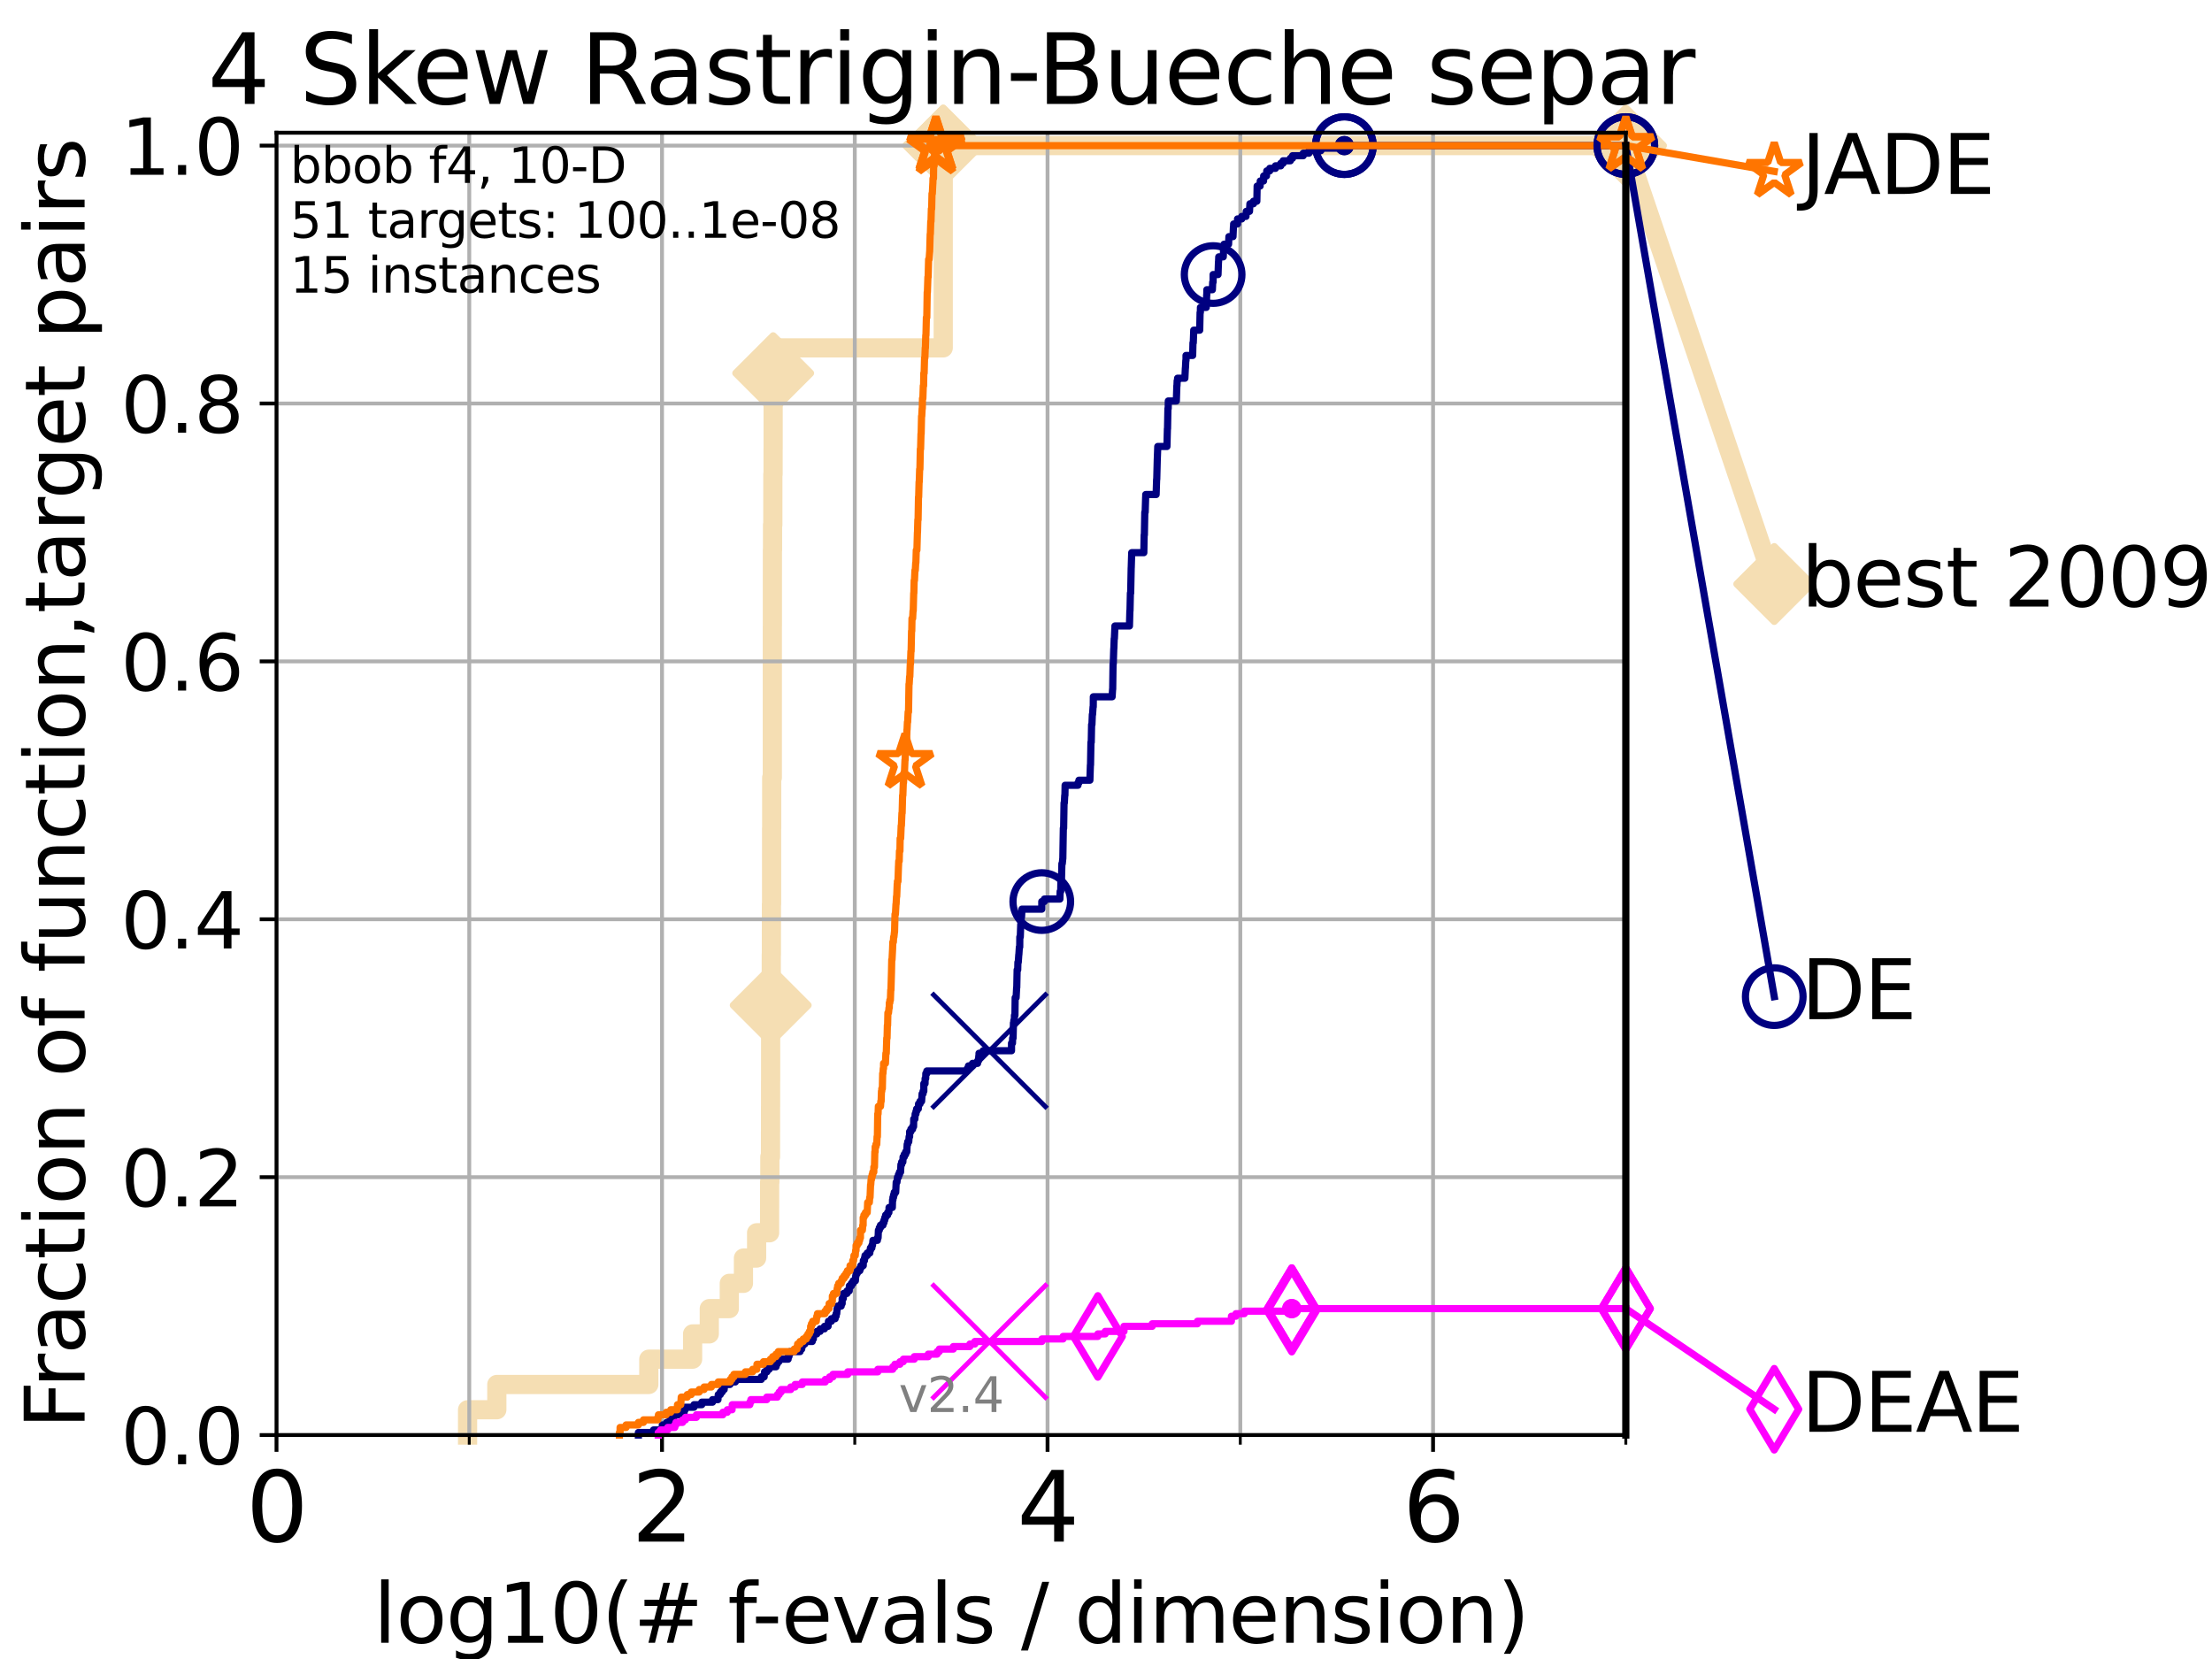 <?xml version="1.0" encoding="utf-8" standalone="no"?>
<!DOCTYPE svg PUBLIC "-//W3C//DTD SVG 1.1//EN"
  "http://www.w3.org/Graphics/SVG/1.1/DTD/svg11.dtd">
<svg height="345.6pt" version="1.1" viewBox="0 0 460.8 345.6" width="460.8pt" xmlns="http://www.w3.org/2000/svg" xmlns:xlink="http://www.w3.org/1999/xlink">
 <defs>
  <style type="text/css">*{stroke-linecap:butt;stroke-linejoin:round;}</style>
 </defs>
 <g id="figure_1">
  <g id="patch_1">
   <path d="M 0 345.6 
L 460.8 345.6 
L 460.8 0 
L 0 0 
z
" style="fill:#ffffff;"/>
  </g>
  <g id="axes_1">
   <g id="patch_2">
    <path d="M 57.6 298.944 
L 338.688 298.944 
L 338.688 27.648 
L 57.6 27.648 
z
" style="fill:#ffffff;"/>
   </g>
   <g id="line2d_1">
    <path d="M 97.403 298.944 
L 97.403 293.677 
L 103.498 293.677 
L 103.498 288.41 
L 135.159 288.41 
L 135.159 283.143 
L 144.282 283.143 
L 144.282 277.877 
L 147.76 277.877 
L 147.76 272.61 
L 151.928 272.61 
L 151.928 267.343 
L 154.874 267.343 
L 154.874 262.076 
L 157.614 262.076 
L 157.614 256.809 
L 160.322 256.809 
L 160.322 251.542 
L 160.327 251.542 
L 160.327 246.275 
L 160.375 246.275 
L 160.375 241.009 
L 160.509 241.009 
L 160.509 235.742 
L 160.519 235.742 
L 160.519 230.475 
L 160.528 230.475 
L 160.528 225.208 
L 160.538 225.208 
L 160.538 214.674 
L 160.552 214.674 
L 160.552 209.407 
L 160.614 209.407 
L 160.614 204.141 
L 160.671 204.141 
L 160.671 198.874 
L 160.694 198.874 
L 160.694 193.607 
L 160.704 193.607 
L 160.704 188.34 
L 160.737 188.34 
L 160.737 177.806 
L 160.741 177.806 
L 160.741 172.539 
L 160.76 172.539 
L 160.76 162.006 
L 160.887 162.006 
L 160.887 146.205 
L 160.891 146.205 
L 160.891 130.404 
L 160.901 130.404 
L 160.901 119.871 
L 160.905 119.871 
L 160.905 114.604 
L 160.933 114.604 
L 160.933 109.337 
L 160.994 109.337 
L 160.994 104.07 
L 160.998 104.07 
L 160.998 98.803 
L 161.045 98.803 
L 161.045 93.536 
L 161.059 93.536 
L 161.059 83.003 
L 161.068 83.003 
L 161.068 77.736 
L 161.073 77.736 
L 161.073 72.469 
L 196.493 72.469 
L 196.493 61.935 
L 196.493 61.935 
L 196.493 56.668 
L 196.494 56.668 
L 196.494 46.135 
L 196.495 46.135 
L 196.495 40.868 
L 196.495 40.868 
L 196.495 30.334 
L 338.688 30.334 
" style="fill:none;stroke:#f5deb3;stroke-linecap:square;stroke-width:4;"/>
   </g>
   <g id="line2d_2">
    <defs>
     <path d="M 0 7.778 
L 7.778 0 
L 0 -7.778 
L -7.778 0 
z
" id="m265d38d3f1" style="stroke:#f5deb3;stroke-linejoin:miter;stroke-width:1.5;"/>
    </defs>
    <g>
     <use style="fill:#f5deb3;stroke:#f5deb3;stroke-linejoin:miter;stroke-width:1.5;" x="160.552" xlink:href="#m265d38d3f1" y="209.407"/>
     <use style="fill:#f5deb3;stroke:#f5deb3;stroke-linejoin:miter;stroke-width:1.5;" x="161.068" xlink:href="#m265d38d3f1" y="77.736"/>
     <use style="fill:#f5deb3;stroke:#f5deb3;stroke-linejoin:miter;stroke-width:1.5;" x="196.495" xlink:href="#m265d38d3f1" y="30.334"/>
     <use style="fill:#f5deb3;stroke:#f5deb3;stroke-linejoin:miter;stroke-width:1.5;" x="196.495" xlink:href="#m265d38d3f1" y="30.334"/>
     <use style="fill:#f5deb3;stroke:#f5deb3;stroke-linejoin:miter;stroke-width:1.5;" x="338.688" xlink:href="#m265d38d3f1" y="30.334"/>
    </g>
   </g>
   <g id="line2d_3">
    <path style="fill:none;stroke:#f5deb3;stroke-linecap:square;stroke-width:4;"/>
    <g/>
   </g>
   <g id="line2d_4">
    <path d="M 338.688 30.334 
L 369.608 121.661 
" style="fill:none;stroke:#f5deb3;stroke-linecap:square;stroke-width:4;"/>
    <g>
     <use style="fill:#f5deb3;stroke:#f5deb3;stroke-linejoin:miter;stroke-width:1.5;" x="338.688" xlink:href="#m265d38d3f1" y="30.334"/>
     <use style="fill:#f5deb3;stroke:#f5deb3;stroke-linejoin:miter;stroke-width:1.5;" x="369.608" xlink:href="#m265d38d3f1" y="121.661"/>
    </g>
   </g>
   <g id="matplotlib.axis_1">
    <g id="xtick_1">
     <g id="line2d_5">
      <path clip-path="url(#pb4260b3b60)" d="M 57.6 298.944 
L 57.6 27.648 
" style="fill:none;stroke:#b0b0b0;stroke-linecap:square;stroke-width:0.8;"/>
     </g>
     <g id="line2d_6">
      <defs>
       <path d="M 0 0 
L 0 3.5 
" id="mc20be6baef" style="stroke:#000000;stroke-width:0.8;"/>
      </defs>
      <g>
       <use style="stroke:#000000;stroke-width:0.8;" x="57.6" xlink:href="#mc20be6baef" y="298.944"/>
      </g>
     </g>
     <g id="text_1">
      <!-- 0 -->
      <g transform="translate(51.237 321.141)scale(0.2 -0.2)">
       <defs>
        <path d="M 2034 4250 
Q 1547 4250 1301 3770 
Q 1056 3291 1056 2328 
Q 1056 1369 1301 889 
Q 1547 409 2034 409 
Q 2525 409 2770 889 
Q 3016 1369 3016 2328 
Q 3016 3291 2770 3770 
Q 2525 4250 2034 4250 
z
M 2034 4750 
Q 2819 4750 3233 4129 
Q 3647 3509 3647 2328 
Q 3647 1150 3233 529 
Q 2819 -91 2034 -91 
Q 1250 -91 836 529 
Q 422 1150 422 2328 
Q 422 3509 836 4129 
Q 1250 4750 2034 4750 
z
" id="DejaVuSans-30" transform="scale(0.016)"/>
       </defs>
       <use xlink:href="#DejaVuSans-30"/>
      </g>
     </g>
    </g>
    <g id="xtick_2">
     <g id="line2d_7">
      <path clip-path="url(#pb4260b3b60)" d="M 137.911 298.944 
L 137.911 27.648 
" style="fill:none;stroke:#b0b0b0;stroke-linecap:square;stroke-width:0.8;"/>
     </g>
     <g id="line2d_8">
      <g>
       <use style="stroke:#000000;stroke-width:0.8;" x="137.911" xlink:href="#mc20be6baef" y="298.944"/>
      </g>
     </g>
     <g id="text_2">
      <!-- 2 -->
      <g transform="translate(131.548 321.141)scale(0.2 -0.2)">
       <defs>
        <path d="M 1228 531 
L 3431 531 
L 3431 0 
L 469 0 
L 469 531 
Q 828 903 1448 1529 
Q 2069 2156 2228 2338 
Q 2531 2678 2651 2914 
Q 2772 3150 2772 3378 
Q 2772 3750 2511 3984 
Q 2250 4219 1831 4219 
Q 1534 4219 1204 4116 
Q 875 4013 500 3803 
L 500 4441 
Q 881 4594 1212 4672 
Q 1544 4750 1819 4750 
Q 2544 4750 2975 4387 
Q 3406 4025 3406 3419 
Q 3406 3131 3298 2873 
Q 3191 2616 2906 2266 
Q 2828 2175 2409 1742 
Q 1991 1309 1228 531 
z
" id="DejaVuSans-32" transform="scale(0.016)"/>
       </defs>
       <use xlink:href="#DejaVuSans-32"/>
      </g>
     </g>
    </g>
    <g id="xtick_3">
     <g id="line2d_9">
      <path clip-path="url(#pb4260b3b60)" d="M 218.222 298.944 
L 218.222 27.648 
" style="fill:none;stroke:#b0b0b0;stroke-linecap:square;stroke-width:0.8;"/>
     </g>
     <g id="line2d_10">
      <g>
       <use style="stroke:#000000;stroke-width:0.8;" x="218.222" xlink:href="#mc20be6baef" y="298.944"/>
      </g>
     </g>
     <g id="text_3">
      <!-- 4 -->
      <g transform="translate(211.859 321.141)scale(0.2 -0.2)">
       <defs>
        <path d="M 2419 4116 
L 825 1625 
L 2419 1625 
L 2419 4116 
z
M 2253 4666 
L 3047 4666 
L 3047 1625 
L 3713 1625 
L 3713 1100 
L 3047 1100 
L 3047 0 
L 2419 0 
L 2419 1100 
L 313 1100 
L 313 1709 
L 2253 4666 
z
" id="DejaVuSans-34" transform="scale(0.016)"/>
       </defs>
       <use xlink:href="#DejaVuSans-34"/>
      </g>
     </g>
    </g>
    <g id="xtick_4">
     <g id="line2d_11">
      <path clip-path="url(#pb4260b3b60)" d="M 298.533 298.944 
L 298.533 27.648 
" style="fill:none;stroke:#b0b0b0;stroke-linecap:square;stroke-width:0.8;"/>
     </g>
     <g id="line2d_12">
      <g>
       <use style="stroke:#000000;stroke-width:0.8;" x="298.533" xlink:href="#mc20be6baef" y="298.944"/>
      </g>
     </g>
     <g id="text_4">
      <!-- 6 -->
      <g transform="translate(292.17 321.141)scale(0.2 -0.2)">
       <defs>
        <path d="M 2113 2584 
Q 1688 2584 1439 2293 
Q 1191 2003 1191 1497 
Q 1191 994 1439 701 
Q 1688 409 2113 409 
Q 2538 409 2786 701 
Q 3034 994 3034 1497 
Q 3034 2003 2786 2293 
Q 2538 2584 2113 2584 
z
M 3366 4563 
L 3366 3988 
Q 3128 4100 2886 4159 
Q 2644 4219 2406 4219 
Q 1781 4219 1451 3797 
Q 1122 3375 1075 2522 
Q 1259 2794 1537 2939 
Q 1816 3084 2150 3084 
Q 2853 3084 3261 2657 
Q 3669 2231 3669 1497 
Q 3669 778 3244 343 
Q 2819 -91 2113 -91 
Q 1303 -91 875 529 
Q 447 1150 447 2328 
Q 447 3434 972 4092 
Q 1497 4750 2381 4750 
Q 2619 4750 2861 4703 
Q 3103 4656 3366 4563 
z
" id="DejaVuSans-36" transform="scale(0.016)"/>
       </defs>
       <use xlink:href="#DejaVuSans-36"/>
      </g>
     </g>
    </g>
    <g id="xtick_5">
     <g id="line2d_13">
      <path clip-path="url(#pb4260b3b60)" d="M 97.755 298.944 
L 97.755 27.648 
" style="fill:none;stroke:#b0b0b0;stroke-linecap:square;stroke-width:0.8;"/>
     </g>
     <g id="line2d_14">
      <defs>
       <path d="M 0 0 
L 0 2 
" id="m3792841830" style="stroke:#000000;stroke-width:0.6;"/>
      </defs>
      <g>
       <use style="stroke:#000000;stroke-width:0.6;" x="97.755" xlink:href="#m3792841830" y="298.944"/>
      </g>
     </g>
    </g>
    <g id="xtick_6">
     <g id="line2d_15">
      <path clip-path="url(#pb4260b3b60)" d="M 178.066 298.944 
L 178.066 27.648 
" style="fill:none;stroke:#b0b0b0;stroke-linecap:square;stroke-width:0.8;"/>
     </g>
     <g id="line2d_16">
      <g>
       <use style="stroke:#000000;stroke-width:0.6;" x="178.066" xlink:href="#m3792841830" y="298.944"/>
      </g>
     </g>
    </g>
    <g id="xtick_7">
     <g id="line2d_17">
      <path clip-path="url(#pb4260b3b60)" d="M 258.377 298.944 
L 258.377 27.648 
" style="fill:none;stroke:#b0b0b0;stroke-linecap:square;stroke-width:0.8;"/>
     </g>
     <g id="line2d_18">
      <g>
       <use style="stroke:#000000;stroke-width:0.6;" x="258.377" xlink:href="#m3792841830" y="298.944"/>
      </g>
     </g>
    </g>
    <g id="xtick_8">
     <g id="line2d_19">
      <path clip-path="url(#pb4260b3b60)" d="M 338.688 298.944 
L 338.688 27.648 
" style="fill:none;stroke:#b0b0b0;stroke-linecap:square;stroke-width:0.8;"/>
     </g>
     <g id="line2d_20">
      <g>
       <use style="stroke:#000000;stroke-width:0.6;" x="338.688" xlink:href="#m3792841830" y="298.944"/>
      </g>
     </g>
    </g>
    <g id="text_5">
     <!-- log10(# f-evals / dimension) -->
     <g transform="translate(77.764 342.218)scale(0.17 -0.17)">
      <defs>
       <path d="M 603 4863 
L 1178 4863 
L 1178 0 
L 603 0 
L 603 4863 
z
" id="DejaVuSans-6c" transform="scale(0.016)"/>
       <path d="M 1959 3097 
Q 1497 3097 1228 2736 
Q 959 2375 959 1747 
Q 959 1119 1226 758 
Q 1494 397 1959 397 
Q 2419 397 2687 759 
Q 2956 1122 2956 1747 
Q 2956 2369 2687 2733 
Q 2419 3097 1959 3097 
z
M 1959 3584 
Q 2709 3584 3137 3096 
Q 3566 2609 3566 1747 
Q 3566 888 3137 398 
Q 2709 -91 1959 -91 
Q 1206 -91 779 398 
Q 353 888 353 1747 
Q 353 2609 779 3096 
Q 1206 3584 1959 3584 
z
" id="DejaVuSans-6f" transform="scale(0.016)"/>
       <path d="M 2906 1791 
Q 2906 2416 2648 2759 
Q 2391 3103 1925 3103 
Q 1463 3103 1205 2759 
Q 947 2416 947 1791 
Q 947 1169 1205 825 
Q 1463 481 1925 481 
Q 2391 481 2648 825 
Q 2906 1169 2906 1791 
z
M 3481 434 
Q 3481 -459 3084 -895 
Q 2688 -1331 1869 -1331 
Q 1566 -1331 1297 -1286 
Q 1028 -1241 775 -1147 
L 775 -588 
Q 1028 -725 1275 -790 
Q 1522 -856 1778 -856 
Q 2344 -856 2625 -561 
Q 2906 -266 2906 331 
L 2906 616 
Q 2728 306 2450 153 
Q 2172 0 1784 0 
Q 1141 0 747 490 
Q 353 981 353 1791 
Q 353 2603 747 3093 
Q 1141 3584 1784 3584 
Q 2172 3584 2450 3431 
Q 2728 3278 2906 2969 
L 2906 3500 
L 3481 3500 
L 3481 434 
z
" id="DejaVuSans-67" transform="scale(0.016)"/>
       <path d="M 794 531 
L 1825 531 
L 1825 4091 
L 703 3866 
L 703 4441 
L 1819 4666 
L 2450 4666 
L 2450 531 
L 3481 531 
L 3481 0 
L 794 0 
L 794 531 
z
" id="DejaVuSans-31" transform="scale(0.016)"/>
       <path d="M 1984 4856 
Q 1566 4138 1362 3434 
Q 1159 2731 1159 2009 
Q 1159 1288 1364 580 
Q 1569 -128 1984 -844 
L 1484 -844 
Q 1016 -109 783 600 
Q 550 1309 550 2009 
Q 550 2706 781 3412 
Q 1013 4119 1484 4856 
L 1984 4856 
z
" id="DejaVuSans-28" transform="scale(0.016)"/>
       <path d="M 3272 2816 
L 2363 2816 
L 2100 1772 
L 3016 1772 
L 3272 2816 
z
M 2803 4594 
L 2478 3297 
L 3391 3297 
L 3719 4594 
L 4219 4594 
L 3897 3297 
L 4872 3297 
L 4872 2816 
L 3775 2816 
L 3519 1772 
L 4513 1772 
L 4513 1294 
L 3397 1294 
L 3072 0 
L 2572 0 
L 2894 1294 
L 1978 1294 
L 1656 0 
L 1153 0 
L 1478 1294 
L 494 1294 
L 494 1772 
L 1594 1772 
L 1856 2816 
L 850 2816 
L 850 3297 
L 1978 3297 
L 2297 4594 
L 2803 4594 
z
" id="DejaVuSans-23" transform="scale(0.016)"/>
       <path id="DejaVuSans-20" transform="scale(0.016)"/>
       <path d="M 2375 4863 
L 2375 4384 
L 1825 4384 
Q 1516 4384 1395 4259 
Q 1275 4134 1275 3809 
L 1275 3500 
L 2222 3500 
L 2222 3053 
L 1275 3053 
L 1275 0 
L 697 0 
L 697 3053 
L 147 3053 
L 147 3500 
L 697 3500 
L 697 3744 
Q 697 4328 969 4595 
Q 1241 4863 1831 4863 
L 2375 4863 
z
" id="DejaVuSans-66" transform="scale(0.016)"/>
       <path d="M 313 2009 
L 1997 2009 
L 1997 1497 
L 313 1497 
L 313 2009 
z
" id="DejaVuSans-2d" transform="scale(0.016)"/>
       <path d="M 3597 1894 
L 3597 1613 
L 953 1613 
Q 991 1019 1311 708 
Q 1631 397 2203 397 
Q 2534 397 2845 478 
Q 3156 559 3463 722 
L 3463 178 
Q 3153 47 2828 -22 
Q 2503 -91 2169 -91 
Q 1331 -91 842 396 
Q 353 884 353 1716 
Q 353 2575 817 3079 
Q 1281 3584 2069 3584 
Q 2775 3584 3186 3129 
Q 3597 2675 3597 1894 
z
M 3022 2063 
Q 3016 2534 2758 2815 
Q 2500 3097 2075 3097 
Q 1594 3097 1305 2825 
Q 1016 2553 972 2059 
L 3022 2063 
z
" id="DejaVuSans-65" transform="scale(0.016)"/>
       <path d="M 191 3500 
L 800 3500 
L 1894 563 
L 2988 3500 
L 3597 3500 
L 2284 0 
L 1503 0 
L 191 3500 
z
" id="DejaVuSans-76" transform="scale(0.016)"/>
       <path d="M 2194 1759 
Q 1497 1759 1228 1600 
Q 959 1441 959 1056 
Q 959 750 1161 570 
Q 1363 391 1709 391 
Q 2188 391 2477 730 
Q 2766 1069 2766 1631 
L 2766 1759 
L 2194 1759 
z
M 3341 1997 
L 3341 0 
L 2766 0 
L 2766 531 
Q 2569 213 2275 61 
Q 1981 -91 1556 -91 
Q 1019 -91 701 211 
Q 384 513 384 1019 
Q 384 1609 779 1909 
Q 1175 2209 1959 2209 
L 2766 2209 
L 2766 2266 
Q 2766 2663 2505 2880 
Q 2244 3097 1772 3097 
Q 1472 3097 1187 3025 
Q 903 2953 641 2809 
L 641 3341 
Q 956 3463 1253 3523 
Q 1550 3584 1831 3584 
Q 2591 3584 2966 3190 
Q 3341 2797 3341 1997 
z
" id="DejaVuSans-61" transform="scale(0.016)"/>
       <path d="M 2834 3397 
L 2834 2853 
Q 2591 2978 2328 3040 
Q 2066 3103 1784 3103 
Q 1356 3103 1142 2972 
Q 928 2841 928 2578 
Q 928 2378 1081 2264 
Q 1234 2150 1697 2047 
L 1894 2003 
Q 2506 1872 2764 1633 
Q 3022 1394 3022 966 
Q 3022 478 2636 193 
Q 2250 -91 1575 -91 
Q 1294 -91 989 -36 
Q 684 19 347 128 
L 347 722 
Q 666 556 975 473 
Q 1284 391 1588 391 
Q 1994 391 2212 530 
Q 2431 669 2431 922 
Q 2431 1156 2273 1281 
Q 2116 1406 1581 1522 
L 1381 1569 
Q 847 1681 609 1914 
Q 372 2147 372 2553 
Q 372 3047 722 3315 
Q 1072 3584 1716 3584 
Q 2034 3584 2315 3537 
Q 2597 3491 2834 3397 
z
" id="DejaVuSans-73" transform="scale(0.016)"/>
       <path d="M 1625 4666 
L 2156 4666 
L 531 -594 
L 0 -594 
L 1625 4666 
z
" id="DejaVuSans-2f" transform="scale(0.016)"/>
       <path d="M 2906 2969 
L 2906 4863 
L 3481 4863 
L 3481 0 
L 2906 0 
L 2906 525 
Q 2725 213 2448 61 
Q 2172 -91 1784 -91 
Q 1150 -91 751 415 
Q 353 922 353 1747 
Q 353 2572 751 3078 
Q 1150 3584 1784 3584 
Q 2172 3584 2448 3432 
Q 2725 3281 2906 2969 
z
M 947 1747 
Q 947 1113 1208 752 
Q 1469 391 1925 391 
Q 2381 391 2643 752 
Q 2906 1113 2906 1747 
Q 2906 2381 2643 2742 
Q 2381 3103 1925 3103 
Q 1469 3103 1208 2742 
Q 947 2381 947 1747 
z
" id="DejaVuSans-64" transform="scale(0.016)"/>
       <path d="M 603 3500 
L 1178 3500 
L 1178 0 
L 603 0 
L 603 3500 
z
M 603 4863 
L 1178 4863 
L 1178 4134 
L 603 4134 
L 603 4863 
z
" id="DejaVuSans-69" transform="scale(0.016)"/>
       <path d="M 3328 2828 
Q 3544 3216 3844 3400 
Q 4144 3584 4550 3584 
Q 5097 3584 5394 3201 
Q 5691 2819 5691 2113 
L 5691 0 
L 5113 0 
L 5113 2094 
Q 5113 2597 4934 2840 
Q 4756 3084 4391 3084 
Q 3944 3084 3684 2787 
Q 3425 2491 3425 1978 
L 3425 0 
L 2847 0 
L 2847 2094 
Q 2847 2600 2669 2842 
Q 2491 3084 2119 3084 
Q 1678 3084 1418 2786 
Q 1159 2488 1159 1978 
L 1159 0 
L 581 0 
L 581 3500 
L 1159 3500 
L 1159 2956 
Q 1356 3278 1631 3431 
Q 1906 3584 2284 3584 
Q 2666 3584 2933 3390 
Q 3200 3197 3328 2828 
z
" id="DejaVuSans-6d" transform="scale(0.016)"/>
       <path d="M 3513 2113 
L 3513 0 
L 2938 0 
L 2938 2094 
Q 2938 2591 2744 2837 
Q 2550 3084 2163 3084 
Q 1697 3084 1428 2787 
Q 1159 2491 1159 1978 
L 1159 0 
L 581 0 
L 581 3500 
L 1159 3500 
L 1159 2956 
Q 1366 3272 1645 3428 
Q 1925 3584 2291 3584 
Q 2894 3584 3203 3211 
Q 3513 2838 3513 2113 
z
" id="DejaVuSans-6e" transform="scale(0.016)"/>
       <path d="M 513 4856 
L 1013 4856 
Q 1481 4119 1714 3412 
Q 1947 2706 1947 2009 
Q 1947 1309 1714 600 
Q 1481 -109 1013 -844 
L 513 -844 
Q 928 -128 1133 580 
Q 1338 1288 1338 2009 
Q 1338 2731 1133 3434 
Q 928 4138 513 4856 
z
" id="DejaVuSans-29" transform="scale(0.016)"/>
      </defs>
      <use xlink:href="#DejaVuSans-6c"/>
      <use x="27.783" xlink:href="#DejaVuSans-6f"/>
      <use x="88.965" xlink:href="#DejaVuSans-67"/>
      <use x="152.441" xlink:href="#DejaVuSans-31"/>
      <use x="216.064" xlink:href="#DejaVuSans-30"/>
      <use x="279.688" xlink:href="#DejaVuSans-28"/>
      <use x="318.701" xlink:href="#DejaVuSans-23"/>
      <use x="402.49" xlink:href="#DejaVuSans-20"/>
      <use x="434.277" xlink:href="#DejaVuSans-66"/>
      <use x="463.982" xlink:href="#DejaVuSans-2d"/>
      <use x="500.066" xlink:href="#DejaVuSans-65"/>
      <use x="561.59" xlink:href="#DejaVuSans-76"/>
      <use x="620.77" xlink:href="#DejaVuSans-61"/>
      <use x="682.049" xlink:href="#DejaVuSans-6c"/>
      <use x="709.832" xlink:href="#DejaVuSans-73"/>
      <use x="761.932" xlink:href="#DejaVuSans-20"/>
      <use x="793.719" xlink:href="#DejaVuSans-2f"/>
      <use x="827.41" xlink:href="#DejaVuSans-20"/>
      <use x="859.197" xlink:href="#DejaVuSans-64"/>
      <use x="922.674" xlink:href="#DejaVuSans-69"/>
      <use x="950.457" xlink:href="#DejaVuSans-6d"/>
      <use x="1047.869" xlink:href="#DejaVuSans-65"/>
      <use x="1109.393" xlink:href="#DejaVuSans-6e"/>
      <use x="1172.771" xlink:href="#DejaVuSans-73"/>
      <use x="1224.871" xlink:href="#DejaVuSans-69"/>
      <use x="1252.654" xlink:href="#DejaVuSans-6f"/>
      <use x="1313.836" xlink:href="#DejaVuSans-6e"/>
      <use x="1377.215" xlink:href="#DejaVuSans-29"/>
     </g>
    </g>
   </g>
   <g id="matplotlib.axis_2">
    <g id="ytick_1">
     <g id="line2d_21">
      <path clip-path="url(#pb4260b3b60)" d="M 57.6 298.944 
L 338.688 298.944 
" style="fill:none;stroke:#b0b0b0;stroke-linecap:square;stroke-width:0.8;"/>
     </g>
     <g id="line2d_22">
      <defs>
       <path d="M 0 0 
L -3.5 0 
" id="m3f98bb7cd0" style="stroke:#000000;stroke-width:0.8;"/>
      </defs>
      <g>
       <use style="stroke:#000000;stroke-width:0.8;" x="57.6" xlink:href="#m3f98bb7cd0" y="298.944"/>
      </g>
     </g>
     <g id="text_6">
      <!-- 0.0 -->
      <g transform="translate(25.155 305.023)scale(0.16 -0.16)">
       <defs>
        <path d="M 684 794 
L 1344 794 
L 1344 0 
L 684 0 
L 684 794 
z
" id="DejaVuSans-2e" transform="scale(0.016)"/>
       </defs>
       <use xlink:href="#DejaVuSans-30"/>
       <use x="63.623" xlink:href="#DejaVuSans-2e"/>
       <use x="95.41" xlink:href="#DejaVuSans-30"/>
      </g>
     </g>
    </g>
    <g id="ytick_2">
     <g id="line2d_23">
      <path clip-path="url(#pb4260b3b60)" d="M 57.6 245.222 
L 338.688 245.222 
" style="fill:none;stroke:#b0b0b0;stroke-linecap:square;stroke-width:0.8;"/>
     </g>
     <g id="line2d_24">
      <g>
       <use style="stroke:#000000;stroke-width:0.8;" x="57.6" xlink:href="#m3f98bb7cd0" y="245.222"/>
      </g>
     </g>
     <g id="text_7">
      <!-- 0.2 -->
      <g transform="translate(25.155 251.301)scale(0.16 -0.16)">
       <use xlink:href="#DejaVuSans-30"/>
       <use x="63.623" xlink:href="#DejaVuSans-2e"/>
       <use x="95.41" xlink:href="#DejaVuSans-32"/>
      </g>
     </g>
    </g>
    <g id="ytick_3">
     <g id="line2d_25">
      <path clip-path="url(#pb4260b3b60)" d="M 57.6 191.5 
L 338.688 191.5 
" style="fill:none;stroke:#b0b0b0;stroke-linecap:square;stroke-width:0.8;"/>
     </g>
     <g id="line2d_26">
      <g>
       <use style="stroke:#000000;stroke-width:0.8;" x="57.6" xlink:href="#m3f98bb7cd0" y="191.5"/>
      </g>
     </g>
     <g id="text_8">
      <!-- 0.4 -->
      <g transform="translate(25.155 197.579)scale(0.16 -0.16)">
       <use xlink:href="#DejaVuSans-30"/>
       <use x="63.623" xlink:href="#DejaVuSans-2e"/>
       <use x="95.41" xlink:href="#DejaVuSans-34"/>
      </g>
     </g>
    </g>
    <g id="ytick_4">
     <g id="line2d_27">
      <path clip-path="url(#pb4260b3b60)" d="M 57.6 137.778 
L 338.688 137.778 
" style="fill:none;stroke:#b0b0b0;stroke-linecap:square;stroke-width:0.8;"/>
     </g>
     <g id="line2d_28">
      <g>
       <use style="stroke:#000000;stroke-width:0.8;" x="57.6" xlink:href="#m3f98bb7cd0" y="137.778"/>
      </g>
     </g>
     <g id="text_9">
      <!-- 0.6 -->
      <g transform="translate(25.155 143.857)scale(0.16 -0.16)">
       <use xlink:href="#DejaVuSans-30"/>
       <use x="63.623" xlink:href="#DejaVuSans-2e"/>
       <use x="95.41" xlink:href="#DejaVuSans-36"/>
      </g>
     </g>
    </g>
    <g id="ytick_5">
     <g id="line2d_29">
      <path clip-path="url(#pb4260b3b60)" d="M 57.6 84.056 
L 338.688 84.056 
" style="fill:none;stroke:#b0b0b0;stroke-linecap:square;stroke-width:0.8;"/>
     </g>
     <g id="line2d_30">
      <g>
       <use style="stroke:#000000;stroke-width:0.8;" x="57.6" xlink:href="#m3f98bb7cd0" y="84.056"/>
      </g>
     </g>
     <g id="text_10">
      <!-- 0.8 -->
      <g transform="translate(25.155 90.135)scale(0.16 -0.16)">
       <defs>
        <path d="M 2034 2216 
Q 1584 2216 1326 1975 
Q 1069 1734 1069 1313 
Q 1069 891 1326 650 
Q 1584 409 2034 409 
Q 2484 409 2743 651 
Q 3003 894 3003 1313 
Q 3003 1734 2745 1975 
Q 2488 2216 2034 2216 
z
M 1403 2484 
Q 997 2584 770 2862 
Q 544 3141 544 3541 
Q 544 4100 942 4425 
Q 1341 4750 2034 4750 
Q 2731 4750 3128 4425 
Q 3525 4100 3525 3541 
Q 3525 3141 3298 2862 
Q 3072 2584 2669 2484 
Q 3125 2378 3379 2068 
Q 3634 1759 3634 1313 
Q 3634 634 3220 271 
Q 2806 -91 2034 -91 
Q 1263 -91 848 271 
Q 434 634 434 1313 
Q 434 1759 690 2068 
Q 947 2378 1403 2484 
z
M 1172 3481 
Q 1172 3119 1398 2916 
Q 1625 2713 2034 2713 
Q 2441 2713 2670 2916 
Q 2900 3119 2900 3481 
Q 2900 3844 2670 4047 
Q 2441 4250 2034 4250 
Q 1625 4250 1398 4047 
Q 1172 3844 1172 3481 
z
" id="DejaVuSans-38" transform="scale(0.016)"/>
       </defs>
       <use xlink:href="#DejaVuSans-30"/>
       <use x="63.623" xlink:href="#DejaVuSans-2e"/>
       <use x="95.41" xlink:href="#DejaVuSans-38"/>
      </g>
     </g>
    </g>
    <g id="ytick_6">
     <g id="line2d_31">
      <path clip-path="url(#pb4260b3b60)" d="M 57.6 30.334 
L 338.688 30.334 
" style="fill:none;stroke:#b0b0b0;stroke-linecap:square;stroke-width:0.8;"/>
     </g>
     <g id="line2d_32">
      <g>
       <use style="stroke:#000000;stroke-width:0.8;" x="57.6" xlink:href="#m3f98bb7cd0" y="30.334"/>
      </g>
     </g>
     <g id="text_11">
      <!-- 1.0 -->
      <g transform="translate(25.155 36.413)scale(0.16 -0.16)">
       <use xlink:href="#DejaVuSans-31"/>
       <use x="63.623" xlink:href="#DejaVuSans-2e"/>
       <use x="95.41" xlink:href="#DejaVuSans-30"/>
      </g>
     </g>
    </g>
    <g id="text_12">
     <!-- Fraction of function,target pairs -->
     <g transform="translate(17.62 297.681)rotate(-90)scale(0.17 -0.17)">
      <defs>
       <path d="M 628 4666 
L 3309 4666 
L 3309 4134 
L 1259 4134 
L 1259 2759 
L 3109 2759 
L 3109 2228 
L 1259 2228 
L 1259 0 
L 628 0 
L 628 4666 
z
" id="DejaVuSans-46" transform="scale(0.016)"/>
       <path d="M 2631 2963 
Q 2534 3019 2420 3045 
Q 2306 3072 2169 3072 
Q 1681 3072 1420 2755 
Q 1159 2438 1159 1844 
L 1159 0 
L 581 0 
L 581 3500 
L 1159 3500 
L 1159 2956 
Q 1341 3275 1631 3429 
Q 1922 3584 2338 3584 
Q 2397 3584 2469 3576 
Q 2541 3569 2628 3553 
L 2631 2963 
z
" id="DejaVuSans-72" transform="scale(0.016)"/>
       <path d="M 3122 3366 
L 3122 2828 
Q 2878 2963 2633 3030 
Q 2388 3097 2138 3097 
Q 1578 3097 1268 2742 
Q 959 2388 959 1747 
Q 959 1106 1268 751 
Q 1578 397 2138 397 
Q 2388 397 2633 464 
Q 2878 531 3122 666 
L 3122 134 
Q 2881 22 2623 -34 
Q 2366 -91 2075 -91 
Q 1284 -91 818 406 
Q 353 903 353 1747 
Q 353 2603 823 3093 
Q 1294 3584 2113 3584 
Q 2378 3584 2631 3529 
Q 2884 3475 3122 3366 
z
" id="DejaVuSans-63" transform="scale(0.016)"/>
       <path d="M 1172 4494 
L 1172 3500 
L 2356 3500 
L 2356 3053 
L 1172 3053 
L 1172 1153 
Q 1172 725 1289 603 
Q 1406 481 1766 481 
L 2356 481 
L 2356 0 
L 1766 0 
Q 1100 0 847 248 
Q 594 497 594 1153 
L 594 3053 
L 172 3053 
L 172 3500 
L 594 3500 
L 594 4494 
L 1172 4494 
z
" id="DejaVuSans-74" transform="scale(0.016)"/>
       <path d="M 544 1381 
L 544 3500 
L 1119 3500 
L 1119 1403 
Q 1119 906 1312 657 
Q 1506 409 1894 409 
Q 2359 409 2629 706 
Q 2900 1003 2900 1516 
L 2900 3500 
L 3475 3500 
L 3475 0 
L 2900 0 
L 2900 538 
Q 2691 219 2414 64 
Q 2138 -91 1772 -91 
Q 1169 -91 856 284 
Q 544 659 544 1381 
z
M 1991 3584 
L 1991 3584 
z
" id="DejaVuSans-75" transform="scale(0.016)"/>
       <path d="M 750 794 
L 1409 794 
L 1409 256 
L 897 -744 
L 494 -744 
L 750 256 
L 750 794 
z
" id="DejaVuSans-2c" transform="scale(0.016)"/>
       <path d="M 1159 525 
L 1159 -1331 
L 581 -1331 
L 581 3500 
L 1159 3500 
L 1159 2969 
Q 1341 3281 1617 3432 
Q 1894 3584 2278 3584 
Q 2916 3584 3314 3078 
Q 3713 2572 3713 1747 
Q 3713 922 3314 415 
Q 2916 -91 2278 -91 
Q 1894 -91 1617 61 
Q 1341 213 1159 525 
z
M 3116 1747 
Q 3116 2381 2855 2742 
Q 2594 3103 2138 3103 
Q 1681 3103 1420 2742 
Q 1159 2381 1159 1747 
Q 1159 1113 1420 752 
Q 1681 391 2138 391 
Q 2594 391 2855 752 
Q 3116 1113 3116 1747 
z
" id="DejaVuSans-70" transform="scale(0.016)"/>
      </defs>
      <use xlink:href="#DejaVuSans-46"/>
      <use x="50.27" xlink:href="#DejaVuSans-72"/>
      <use x="91.383" xlink:href="#DejaVuSans-61"/>
      <use x="152.662" xlink:href="#DejaVuSans-63"/>
      <use x="207.643" xlink:href="#DejaVuSans-74"/>
      <use x="246.852" xlink:href="#DejaVuSans-69"/>
      <use x="274.635" xlink:href="#DejaVuSans-6f"/>
      <use x="335.816" xlink:href="#DejaVuSans-6e"/>
      <use x="399.195" xlink:href="#DejaVuSans-20"/>
      <use x="430.982" xlink:href="#DejaVuSans-6f"/>
      <use x="492.164" xlink:href="#DejaVuSans-66"/>
      <use x="527.369" xlink:href="#DejaVuSans-20"/>
      <use x="559.156" xlink:href="#DejaVuSans-66"/>
      <use x="594.361" xlink:href="#DejaVuSans-75"/>
      <use x="657.74" xlink:href="#DejaVuSans-6e"/>
      <use x="721.119" xlink:href="#DejaVuSans-63"/>
      <use x="776.1" xlink:href="#DejaVuSans-74"/>
      <use x="815.309" xlink:href="#DejaVuSans-69"/>
      <use x="843.092" xlink:href="#DejaVuSans-6f"/>
      <use x="904.273" xlink:href="#DejaVuSans-6e"/>
      <use x="967.652" xlink:href="#DejaVuSans-2c"/>
      <use x="999.439" xlink:href="#DejaVuSans-74"/>
      <use x="1038.648" xlink:href="#DejaVuSans-61"/>
      <use x="1099.928" xlink:href="#DejaVuSans-72"/>
      <use x="1139.291" xlink:href="#DejaVuSans-67"/>
      <use x="1202.768" xlink:href="#DejaVuSans-65"/>
      <use x="1264.291" xlink:href="#DejaVuSans-74"/>
      <use x="1303.5" xlink:href="#DejaVuSans-20"/>
      <use x="1335.287" xlink:href="#DejaVuSans-70"/>
      <use x="1398.764" xlink:href="#DejaVuSans-61"/>
      <use x="1460.043" xlink:href="#DejaVuSans-69"/>
      <use x="1487.826" xlink:href="#DejaVuSans-72"/>
      <use x="1528.939" xlink:href="#DejaVuSans-73"/>
     </g>
    </g>
   </g>
   <g id="line2d_33">
    <defs>
     <path d="M 0 1.5 
C 0.398 1.5 0.779 1.342 1.061 1.061 
C 1.342 0.779 1.5 0.398 1.5 0 
C 1.5 -0.398 1.342 -0.779 1.061 -1.061 
C 0.779 -1.342 0.398 -1.5 0 -1.5 
C -0.398 -1.5 -0.779 -1.342 -1.061 -1.061 
C -1.342 -0.779 -1.5 -0.398 -1.5 0 
C -1.5 0.398 -1.342 0.779 -1.061 1.061 
C -0.779 1.342 -0.398 1.5 0 1.5 
z
" id="mbffbbf7c0d" style="stroke:#f5deb3;"/>
    </defs>
    <g>
     <use style="fill:#f5deb3;stroke:#f5deb3;" x="196.495" xlink:href="#mbffbbf7c0d" y="30.334"/>
     <use style="fill:#f5deb3;stroke:#f5deb3;" x="196.495" xlink:href="#mbffbbf7c0d" y="30.334"/>
    </g>
   </g>
   <g id="line2d_34">
    <defs>
     <path d="M 0 1.5 
C 0.398 1.5 0.779 1.342 1.061 1.061 
C 1.342 0.779 1.5 0.398 1.5 0 
C 1.5 -0.398 1.342 -0.779 1.061 -1.061 
C 0.779 -1.342 0.398 -1.5 0 -1.5 
C -0.398 -1.5 -0.779 -1.342 -1.061 -1.061 
C -1.342 -0.779 -1.5 -0.398 -1.5 0 
C -1.5 0.398 -1.342 0.779 -1.061 1.061 
C -0.779 1.342 -0.398 1.5 0 1.5 
z
" id="m55465bd500" style="stroke:#000080;"/>
    </defs>
    <g>
     <use style="fill:#000080;stroke:#000080;" x="280.055" xlink:href="#m55465bd500" y="30.334"/>
     <use style="fill:#000080;stroke:#000080;" x="280.055" xlink:href="#m55465bd500" y="30.334"/>
    </g>
   </g>
   <g id="line2d_35">
    <path d="M 132.987 298.944 
L 132.987 298.417 
L 136.131 298.417 
L 136.131 297.891 
L 137.963 297.891 
L 137.963 296.837 
L 138.878 296.837 
L 138.878 296.311 
L 139.62 296.311 
L 139.636 295.257 
L 140.379 295.257 
L 140.379 294.731 
L 141.45 294.731 
L 141.45 294.204 
L 142.526 294.204 
L 142.526 293.677 
L 142.726 293.677 
L 142.726 293.15 
L 144.57 293.15 
L 144.57 292.624 
L 146.194 292.624 
L 146.194 292.097 
L 148.431 292.097 
L 148.431 291.57 
L 149.566 291.57 
L 149.629 290.517 
L 150.051 290.517 
L 150.051 289.99 
L 150.438 289.99 
L 150.438 289.464 
L 150.858 289.464 
L 150.933 288.41 
L 152.068 288.41 
L 152.068 287.884 
L 153.186 287.884 
L 153.186 287.357 
L 158.589 287.357 
L 158.589 286.83 
L 159.186 286.83 
L 159.268 285.777 
L 159.763 285.777 
L 159.763 285.25 
L 160.225 285.25 
L 160.225 284.723 
L 161.659 284.723 
L 161.659 284.197 
L 161.876 284.197 
L 161.876 283.67 
L 162.256 283.67 
L 162.256 283.143 
L 164.18 283.143 
L 164.18 282.617 
L 164.349 282.617 
L 164.349 282.09 
L 164.543 282.09 
L 164.543 281.563 
L 166.666 281.563 
L 166.666 281.037 
L 167.008 281.037 
L 167.008 280.51 
L 167.161 280.51 
L 167.161 279.983 
L 167.647 279.983 
L 167.647 279.457 
L 169.207 279.457 
L 169.207 278.93 
L 169.435 278.93 
L 169.48 277.877 
L 170.158 277.877 
L 170.158 277.35 
L 170.852 277.35 
L 170.852 276.823 
L 171.759 276.823 
L 171.759 276.296 
L 172.501 276.296 
L 172.583 275.243 
L 173.193 275.243 
L 173.193 274.716 
L 173.973 274.716 
L 173.973 274.19 
L 174.179 274.19 
L 174.179 273.663 
L 174.301 273.663 
L 174.376 272.61 
L 174.48 272.61 
L 174.48 272.083 
L 175.236 272.083 
L 175.236 271.556 
L 175.438 271.556 
L 175.438 270.503 
L 175.674 270.503 
L 175.74 269.45 
L 176.443 269.45 
L 176.443 268.923 
L 176.917 268.923 
L 176.937 267.87 
L 177.358 267.87 
L 177.358 267.343 
L 177.719 267.343 
L 177.719 266.816 
L 178.193 266.816 
L 178.267 265.763 
L 178.338 265.763 
L 178.338 265.236 
L 178.602 265.236 
L 178.602 264.709 
L 179.119 264.709 
L 179.119 264.183 
L 179.337 264.183 
L 179.337 263.656 
L 179.833 263.656 
L 179.847 262.603 
L 180.082 262.603 
L 180.082 262.076 
L 180.199 262.076 
L 180.199 261.549 
L 180.664 261.549 
L 180.664 261.023 
L 181.198 261.023 
L 181.198 260.496 
L 181.321 260.496 
L 181.321 259.969 
L 181.624 259.969 
L 181.624 259.443 
L 181.757 259.443 
L 181.854 258.389 
L 182.778 258.389 
L 182.778 257.862 
L 182.923 257.862 
L 182.987 256.282 
L 183.173 256.282 
L 183.173 255.756 
L 183.416 255.756 
L 183.416 255.229 
L 183.935 255.229 
L 183.935 254.702 
L 184.15 254.702 
L 184.15 254.176 
L 184.315 254.176 
L 184.315 253.649 
L 184.489 253.649 
L 184.489 253.122 
L 184.906 253.122 
L 184.906 252.596 
L 185.172 252.596 
L 185.205 251.542 
L 185.889 251.542 
L 185.934 249.962 
L 186.014 249.962 
L 186.014 249.436 
L 186.141 249.436 
L 186.141 248.909 
L 186.289 248.909 
L 186.289 248.382 
L 186.591 248.382 
L 186.694 246.275 
L 186.853 246.275 
L 186.963 245.222 
L 187.166 245.222 
L 187.166 244.695 
L 187.372 244.695 
L 187.372 244.169 
L 187.603 244.169 
L 187.68 242.589 
L 187.836 242.589 
L 187.836 242.062 
L 188.079 242.062 
L 188.129 241.009 
L 188.372 241.009 
L 188.372 240.482 
L 188.659 240.482 
L 188.659 239.955 
L 188.893 239.955 
L 188.983 238.375 
L 189.091 238.375 
L 189.091 237.848 
L 189.309 237.848 
L 189.385 236.795 
L 189.49 236.795 
L 189.49 235.742 
L 189.75 235.742 
L 189.75 235.215 
L 190.114 235.215 
L 190.114 234.688 
L 190.315 234.688 
L 190.344 233.108 
L 190.586 233.108 
L 190.645 232.055 
L 190.808 232.055 
L 190.808 231.528 
L 190.949 231.528 
L 190.949 231.001 
L 191.294 231.001 
L 191.35 229.948 
L 191.659 229.948 
L 191.659 229.421 
L 191.985 229.421 
L 192.092 227.841 
L 192.29 227.841 
L 192.29 227.315 
L 192.448 227.315 
L 192.448 225.735 
L 192.706 225.735 
L 192.718 224.681 
L 192.84 224.681 
L 192.864 223.628 
L 193.079 223.628 
L 193.079 223.101 
L 201.511 223.101 
L 201.511 222.575 
L 201.745 222.575 
L 201.745 222.048 
L 202.588 222.048 
L 202.588 221.521 
L 203.646 221.521 
L 203.646 220.994 
L 203.829 220.994 
L 203.906 219.941 
L 203.946 219.941 
L 203.946 219.414 
L 204.796 219.414 
L 204.796 218.888 
L 210.717 218.888 
L 210.717 217.308 
L 210.915 217.308 
L 210.946 216.254 
L 211.044 216.254 
L 211.12 213.094 
L 211.199 213.094 
L 211.199 212.567 
L 211.31 212.567 
L 211.33 211.514 
L 211.433 211.514 
L 211.478 207.827 
L 211.675 207.827 
L 211.785 205.721 
L 211.81 205.721 
L 211.887 202.034 
L 212.009 202.034 
L 212.048 200.454 
L 212.123 200.454 
L 212.232 198.874 
L 212.249 198.874 
L 212.352 197.294 
L 212.429 197.294 
L 212.445 195.187 
L 212.545 195.187 
L 212.639 192.553 
L 212.688 192.553 
L 212.749 190.973 
L 212.812 190.973 
L 212.888 189.393 
L 217.022 189.393 
L 217.024 187.813 
L 217.566 187.813 
L 217.566 187.287 
L 220.793 187.287 
L 220.848 185.706 
L 220.967 185.706 
L 221.001 183.6 
L 221.117 183.6 
L 221.211 179.913 
L 221.292 179.913 
L 221.395 178.86 
L 221.406 178.86 
L 221.512 172.539 
L 221.575 172.539 
L 221.661 167.272 
L 221.72 167.272 
L 221.805 165.692 
L 221.841 165.692 
L 221.883 163.586 
L 224.558 163.586 
L 224.558 163.059 
L 224.765 163.059 
L 224.765 162.532 
L 227.045 162.532 
L 227.149 159.372 
L 227.176 159.372 
L 227.262 154.632 
L 227.327 154.632 
L 227.399 150.945 
L 227.471 150.945 
L 227.554 148.838 
L 227.6 148.838 
L 227.705 147.258 
L 227.741 147.258 
L 227.762 145.152 
L 231.676 145.152 
L 231.773 143.572 
L 231.793 143.572 
L 231.869 138.305 
L 231.913 138.305 
L 232.017 135.145 
L 232.032 135.145 
L 232.109 133.038 
L 232.146 133.038 
L 232.236 130.931 
L 232.259 130.931 
L 232.259 130.404 
L 235.285 130.404 
L 235.372 127.244 
L 235.398 127.244 
L 235.482 123.558 
L 235.54 123.558 
L 235.647 118.291 
L 235.655 118.291 
L 235.757 115.131 
L 238.279 115.131 
L 238.348 111.444 
L 238.393 111.444 
L 238.481 106.704 
L 238.561 106.704 
L 238.659 103.543 
L 238.677 103.543 
L 238.677 103.017 
L 240.842 103.017 
L 240.946 99.857 
L 240.972 99.857 
L 241.082 95.643 
L 241.085 95.643 
L 241.186 93.01 
L 243.094 93.01 
L 243.191 89.323 
L 243.217 89.323 
L 243.298 85.109 
L 243.356 85.109 
L 243.38 83.529 
L 245.053 83.529 
L 245.158 80.369 
L 245.182 80.369 
L 245.225 79.316 
L 245.314 79.316 
L 245.314 78.789 
L 246.831 78.789 
L 246.933 76.682 
L 246.948 76.682 
L 247.027 75.102 
L 247.067 75.102 
L 247.067 74.049 
L 248.452 74.049 
L 248.515 71.416 
L 248.58 71.416 
L 248.677 68.782 
L 249.921 68.782 
L 250 65.095 
L 250.055 65.095 
L 250.075 64.042 
L 251.283 64.042 
L 251.374 61.409 
L 251.398 61.409 
L 251.406 60.355 
L 252.559 60.355 
L 252.63 58.775 
L 252.711 58.775 
L 252.716 57.195 
L 253.735 57.195 
L 253.83 54.562 
L 253.846 54.562 
L 253.891 53.508 
L 254.826 53.508 
L 254.927 51.402 
L 254.994 51.402 
L 254.994 50.875 
L 255.934 50.875 
L 256.005 49.295 
L 256.855 49.295 
L 256.953 47.188 
L 256.987 47.188 
L 256.987 46.661 
L 257.794 46.661 
L 257.798 45.608 
L 258.679 45.608 
L 258.679 45.081 
L 259.566 45.081 
L 259.616 44.028 
L 260.295 44.028 
L 260.381 42.448 
L 261.124 42.448 
L 261.124 41.921 
L 261.824 41.921 
L 261.885 38.761 
L 262.506 38.761 
L 262.532 37.708 
L 263.224 37.708 
L 263.243 36.654 
L 263.83 36.654 
L 263.89 35.601 
L 264.509 35.601 
L 264.509 35.074 
L 265.695 35.074 
L 265.695 34.548 
L 266.808 34.548 
L 266.808 34.021 
L 267.29 34.021 
L 267.29 33.494 
L 268.807 33.494 
L 268.807 32.968 
L 269.258 32.968 
L 269.258 32.441 
L 271.485 32.441 
L 271.485 31.914 
L 272.683 31.914 
L 272.683 31.387 
L 275.174 31.387 
L 275.174 30.861 
L 280.055 30.861 
L 280.055 30.334 
L 338.688 30.334 
L 338.688 30.334 
" style="fill:none;stroke:#000080;stroke-linecap:square;stroke-width:1.5;"/>
   </g>
   <g id="line2d_36">
    <defs>
     <path d="M 0 6 
C 1.591 6 3.117 5.368 4.243 4.243 
C 5.368 3.117 6 1.591 6 0 
C 6 -1.591 5.368 -3.117 4.243 -4.243 
C 3.117 -5.368 1.591 -6 0 -6 
C -1.591 -6 -3.117 -5.368 -4.243 -4.243 
C -5.368 -3.117 -6 -1.591 -6 0 
C -6 1.591 -5.368 3.117 -4.243 4.243 
C -3.117 5.368 -1.591 6 0 6 
z
" id="md73e30b012" style="stroke:#000080;stroke-width:1.5;"/>
    </defs>
    <g>
     <use style="fill-opacity:0;stroke:#000080;stroke-width:1.5;" x="217.024" xlink:href="#md73e30b012" y="187.813"/>
     <use style="fill-opacity:0;stroke:#000080;stroke-width:1.5;" x="252.716" xlink:href="#md73e30b012" y="57.195"/>
     <use style="fill-opacity:0;stroke:#000080;stroke-width:1.5;" x="280.055" xlink:href="#md73e30b012" y="30.334"/>
     <use style="fill-opacity:0;stroke:#000080;stroke-width:1.5;" x="280.055" xlink:href="#md73e30b012" y="30.334"/>
     <use style="fill-opacity:0;stroke:#000080;stroke-width:1.5;" x="338.688" xlink:href="#md73e30b012" y="30.334"/>
    </g>
   </g>
   <g id="line2d_37">
    <path style="fill:none;stroke:#000080;stroke-linecap:square;stroke-width:1.5;"/>
    <g/>
   </g>
   <g id="line2d_38">
    <path clip-path="url(#pb4260b3b60)" d="M 206.134 218.888 
" style="fill:none;stroke:#000080;stroke-linecap:square;stroke-width:1.5;"/>
    <defs>
     <path d="M -12 12 
L 12 -12 
M -12 -12 
L 12 12 
" id="m2224cc53ee" style="stroke:#000080;"/>
    </defs>
    <g clip-path="url(#pb4260b3b60)">
     <use style="fill:#000080;stroke:#000080;" x="206.134" xlink:href="#m2224cc53ee" y="218.888"/>
    </g>
   </g>
   <g id="line2d_39">
    <defs>
     <path d="M 0 1.5 
C 0.398 1.5 0.779 1.342 1.061 1.061 
C 1.342 0.779 1.5 0.398 1.5 0 
C 1.5 -0.398 1.342 -0.779 1.061 -1.061 
C 0.779 -1.342 0.398 -1.5 0 -1.5 
C -0.398 -1.5 -0.779 -1.342 -1.061 -1.061 
C -1.342 -0.779 -1.5 -0.398 -1.5 0 
C -1.5 0.398 -1.342 0.779 -1.061 1.061 
C -0.779 1.342 -0.398 1.5 0 1.5 
z
" id="mcd17be09f2" style="stroke:#ff00ff;"/>
    </defs>
    <g>
     <use style="fill:#ff00ff;stroke:#ff00ff;" x="269.098" xlink:href="#mcd17be09f2" y="272.61"/>
     <use style="fill:#ff00ff;stroke:#ff00ff;" x="269.098" xlink:href="#mcd17be09f2" y="272.61"/>
    </g>
   </g>
   <g id="line2d_40">
    <path d="M 137.126 298.944 
L 137.126 298.417 
L 137.594 298.417 
L 137.594 297.891 
L 139.091 297.891 
L 139.091 297.364 
L 140.574 297.364 
L 140.574 296.837 
L 140.812 296.837 
L 140.812 296.311 
L 142.202 296.311 
L 142.202 295.784 
L 142.792 295.784 
L 142.792 295.257 
L 145.075 295.257 
L 145.075 294.731 
L 150.582 294.731 
L 150.582 294.204 
L 151.51 294.204 
L 151.51 293.677 
L 152.504 293.677 
L 152.504 293.15 
L 152.534 293.15 
L 152.534 292.624 
L 156.206 292.624 
L 156.206 292.097 
L 156.418 292.097 
L 156.418 291.57 
L 159.733 291.57 
L 159.733 291.044 
L 161.942 291.044 
L 161.942 290.517 
L 162.321 290.517 
L 162.321 289.99 
L 162.733 289.99 
L 162.733 289.464 
L 164.728 289.464 
L 164.728 288.937 
L 165.63 288.937 
L 165.63 288.41 
L 167.129 288.41 
L 167.129 287.884 
L 171.928 287.884 
L 171.928 287.357 
L 172.825 287.357 
L 172.825 286.83 
L 173.513 286.83 
L 173.513 286.304 
L 176.608 286.304 
L 176.608 285.777 
L 182.871 285.777 
L 182.871 285.25 
L 185.974 285.25 
L 185.974 284.723 
L 186.427 284.723 
L 186.427 284.197 
L 187.475 284.197 
L 187.475 283.67 
L 188.174 283.67 
L 188.174 283.143 
L 190.458 283.143 
L 190.458 282.617 
L 193.371 282.617 
L 193.371 282.09 
L 195.219 282.09 
L 195.219 281.563 
L 195.677 281.563 
L 195.677 281.037 
L 198.596 281.037 
L 198.596 280.51 
L 202.046 280.51 
L 202.046 279.983 
L 203.074 279.983 
L 203.074 279.457 
L 217.041 279.457 
L 217.041 278.93 
L 221.452 278.93 
L 221.452 278.403 
L 228.708 278.403 
L 228.708 277.877 
L 230.24 277.877 
L 230.24 277.35 
L 234.146 277.35 
L 234.146 276.296 
L 240.029 276.296 
L 240.029 275.77 
L 249.446 275.77 
L 249.446 275.243 
L 256.524 275.243 
L 256.524 274.19 
L 257.468 274.19 
L 257.468 273.663 
L 259.215 273.663 
L 259.215 273.136 
L 269.098 273.136 
L 269.098 272.61 
L 338.688 272.61 
" style="fill:none;stroke:#ff00ff;stroke-linecap:square;stroke-width:1.5;"/>
   </g>
   <g id="line2d_41">
    <defs>
     <path d="M 0 8.485 
L 5.091 0 
L 0 -8.485 
L -5.091 0 
z
" id="m447851bb46" style="stroke:#ff00ff;stroke-linejoin:miter;stroke-width:1.5;"/>
    </defs>
    <g>
     <use style="fill-opacity:0;stroke:#ff00ff;stroke-linejoin:miter;stroke-width:1.5;" x="228.708" xlink:href="#m447851bb46" y="278.403"/>
     <use style="fill-opacity:0;stroke:#ff00ff;stroke-linejoin:miter;stroke-width:1.5;" x="269.098" xlink:href="#m447851bb46" y="273.136"/>
     <use style="fill-opacity:0;stroke:#ff00ff;stroke-linejoin:miter;stroke-width:1.5;" x="269.098" xlink:href="#m447851bb46" y="272.61"/>
     <use style="fill-opacity:0;stroke:#ff00ff;stroke-linejoin:miter;stroke-width:1.5;" x="269.098" xlink:href="#m447851bb46" y="272.61"/>
     <use style="fill-opacity:0;stroke:#ff00ff;stroke-linejoin:miter;stroke-width:1.5;" x="338.688" xlink:href="#m447851bb46" y="272.61"/>
    </g>
   </g>
   <g id="line2d_42">
    <path style="fill:none;stroke:#ff00ff;stroke-linecap:square;stroke-width:1.5;"/>
    <g/>
   </g>
   <g id="line2d_43">
    <path clip-path="url(#pb4260b3b60)" d="M 206.134 279.457 
" style="fill:none;stroke:#ff00ff;stroke-linecap:square;stroke-width:1.5;"/>
    <defs>
     <path d="M -12 12 
L 12 -12 
M -12 -12 
L 12 12 
" id="m708ef88695" style="stroke:#ff00ff;"/>
    </defs>
    <g clip-path="url(#pb4260b3b60)">
     <use style="fill:#ff00ff;stroke:#ff00ff;" x="206.134" xlink:href="#m708ef88695" y="279.457"/>
    </g>
   </g>
   <g id="line2d_44">
    <defs>
     <path d="M 0 1.5 
C 0.398 1.5 0.779 1.342 1.061 1.061 
C 1.342 0.779 1.5 0.398 1.5 0 
C 1.5 -0.398 1.342 -0.779 1.061 -1.061 
C 0.779 -1.342 0.398 -1.5 0 -1.5 
C -0.398 -1.5 -0.779 -1.342 -1.061 -1.061 
C -1.342 -0.779 -1.5 -0.398 -1.5 0 
C -1.5 0.398 -1.342 0.779 -1.061 1.061 
C -0.779 1.342 -0.398 1.5 0 1.5 
z
" id="m71b3bf83d1" style="stroke:#ff7500;"/>
    </defs>
    <g>
     <use style="fill:#ff7500;stroke:#ff7500;" x="194.964" xlink:href="#m71b3bf83d1" y="30.334"/>
     <use style="fill:#ff7500;stroke:#ff7500;" x="194.964" xlink:href="#m71b3bf83d1" y="30.334"/>
    </g>
   </g>
   <g id="line2d_45">
    <path d="M 129.031 298.944 
L 129.031 298.417 
L 129.176 298.417 
L 129.176 297.364 
L 130.425 297.364 
L 130.425 296.837 
L 132.987 296.837 
L 132.987 296.311 
L 134.041 296.311 
L 134.041 295.784 
L 137.035 295.784 
L 137.035 295.257 
L 137.163 295.257 
L 137.163 294.731 
L 138.795 294.731 
L 138.795 294.204 
L 139.731 294.204 
L 139.731 293.677 
L 141.105 293.677 
L 141.134 292.624 
L 141.816 292.624 
L 141.914 291.044 
L 143.17 291.044 
L 143.17 290.517 
L 143.989 290.517 
L 143.989 289.99 
L 145.655 289.99 
L 145.655 289.464 
L 146.676 289.464 
L 146.676 288.937 
L 148.2 288.937 
L 148.2 288.41 
L 149.62 288.41 
L 149.62 287.884 
L 152.13 287.884 
L 152.13 287.357 
L 152.482 287.357 
L 152.482 286.83 
L 152.885 286.83 
L 152.885 286.304 
L 155.278 286.304 
L 155.278 285.777 
L 156.789 285.777 
L 156.789 285.25 
L 157.659 285.25 
L 157.687 284.197 
L 159.041 284.197 
L 159.041 283.67 
L 160.495 283.67 
L 160.495 283.143 
L 160.975 283.143 
L 160.975 282.617 
L 161.654 282.617 
L 161.654 282.09 
L 162.135 282.09 
L 162.135 281.563 
L 165.454 281.563 
L 165.454 281.037 
L 166.034 281.037 
L 166.034 280.51 
L 166.155 280.51 
L 166.155 279.983 
L 166.666 279.983 
L 166.666 279.457 
L 167.33 279.457 
L 167.33 278.93 
L 167.97 278.93 
L 167.97 278.403 
L 168.309 278.403 
L 168.309 277.877 
L 168.621 277.877 
L 168.621 277.35 
L 168.868 277.35 
L 168.871 276.296 
L 169.044 276.296 
L 169.044 275.77 
L 169.305 275.77 
L 169.305 275.243 
L 170.047 275.243 
L 170.155 274.19 
L 170.292 274.19 
L 170.292 273.663 
L 171.866 273.663 
L 171.866 273.136 
L 172.218 273.136 
L 172.218 272.61 
L 172.699 272.61 
L 172.723 271.556 
L 173.285 271.556 
L 173.285 271.03 
L 173.397 271.03 
L 173.397 269.976 
L 173.628 269.976 
L 173.628 269.45 
L 174.296 269.45 
L 174.4 268.396 
L 174.501 268.396 
L 174.501 267.87 
L 174.72 267.87 
L 174.72 267.343 
L 175.246 267.343 
L 175.246 266.816 
L 175.446 266.816 
L 175.446 266.289 
L 175.851 266.289 
L 175.851 265.763 
L 176.239 265.763 
L 176.239 265.236 
L 176.527 265.236 
L 176.527 264.709 
L 177.083 264.709 
L 177.083 263.656 
L 177.63 263.656 
L 177.641 262.603 
L 177.81 262.603 
L 177.895 261.549 
L 178.165 261.549 
L 178.242 260.496 
L 178.328 260.496 
L 178.338 259.443 
L 178.585 259.443 
L 178.585 258.916 
L 178.93 258.916 
L 178.93 258.389 
L 179.084 258.389 
L 179.084 257.862 
L 179.248 257.862 
L 179.248 256.282 
L 179.652 256.282 
L 179.732 255.229 
L 179.809 255.229 
L 179.814 253.649 
L 179.966 253.649 
L 179.966 253.122 
L 180.278 253.122 
L 180.278 252.596 
L 180.656 252.596 
L 180.751 250.489 
L 181.101 250.489 
L 181.176 249.436 
L 181.247 249.436 
L 181.354 246.802 
L 181.395 246.802 
L 181.464 245.749 
L 181.536 245.749 
L 181.536 245.222 
L 181.681 245.222 
L 181.681 244.695 
L 181.82 244.695 
L 181.82 244.169 
L 182.029 244.169 
L 182.032 243.115 
L 182.167 243.115 
L 182.239 239.955 
L 182.307 239.955 
L 182.313 238.902 
L 182.472 238.902 
L 182.472 238.375 
L 182.646 238.375 
L 182.71 236.795 
L 182.777 236.795 
L 182.846 232.055 
L 182.917 232.055 
L 182.977 230.475 
L 183.43 230.475 
L 183.494 229.421 
L 183.558 229.421 
L 183.626 227.315 
L 183.692 227.315 
L 183.692 226.788 
L 183.81 226.788 
L 183.874 223.628 
L 183.935 223.628 
L 183.998 222.575 
L 184.059 222.575 
L 184.064 221.521 
L 184.452 221.521 
L 184.548 219.414 
L 184.628 219.414 
L 184.727 216.254 
L 184.79 216.254 
L 184.855 213.621 
L 184.904 213.621 
L 184.966 210.987 
L 185.094 210.987 
L 185.2 209.934 
L 185.254 209.934 
L 185.264 208.881 
L 185.371 208.881 
L 185.371 208.354 
L 185.484 208.354 
L 185.557 206.247 
L 185.6 206.247 
L 185.71 202.56 
L 185.711 202.56 
L 185.768 199.927 
L 185.824 199.927 
L 185.934 197.82 
L 185.935 197.82 
L 185.993 196.24 
L 186.1 196.24 
L 186.155 195.187 
L 186.222 195.187 
L 186.33 194.133 
L 186.352 194.133 
L 186.446 190.447 
L 186.535 190.447 
L 186.646 188.34 
L 186.675 188.34 
L 186.759 186.76 
L 186.802 186.76 
L 186.907 184.126 
L 186.945 184.126 
L 186.945 183.6 
L 187.063 183.6 
L 187.172 180.44 
L 187.178 180.44 
L 187.221 179.386 
L 187.321 179.386 
L 187.372 177.28 
L 187.474 177.28 
L 187.516 174.646 
L 187.626 174.646 
L 187.731 172.013 
L 187.777 172.013 
L 187.887 169.379 
L 187.931 169.379 
L 188.029 165.692 
L 188.079 165.692 
L 188.172 163.059 
L 188.221 163.059 
L 188.318 160.952 
L 188.415 160.952 
L 188.523 158.319 
L 188.558 158.319 
L 188.655 155.159 
L 188.707 155.159 
L 188.707 154.632 
L 188.844 154.632 
L 188.938 151.999 
L 188.958 151.999 
L 189.031 150.419 
L 189.079 150.419 
L 189.181 148.312 
L 189.261 148.312 
L 189.362 142.518 
L 189.399 142.518 
L 189.49 140.938 
L 189.535 140.938 
L 189.625 138.305 
L 189.669 138.305 
L 189.759 135.671 
L 189.803 135.671 
L 189.893 131.458 
L 189.938 131.458 
L 189.984 128.824 
L 190.121 128.824 
L 190.199 127.244 
L 190.242 127.244 
L 190.34 123.558 
L 190.372 123.558 
L 190.434 120.924 
L 190.5 120.924 
L 190.594 118.817 
L 190.672 118.817 
L 190.76 117.237 
L 190.797 117.237 
L 190.878 114.604 
L 191.008 114.604 
L 191.114 110.917 
L 191.13 110.917 
L 191.203 108.284 
L 191.253 108.284 
L 191.338 103.543 
L 191.376 103.543 
L 191.462 100.383 
L 191.497 100.383 
L 191.579 97.75 
L 191.634 97.75 
L 191.723 93.536 
L 191.778 93.536 
L 191.86 90.376 
L 191.893 90.376 
L 191.977 86.69 
L 192.016 86.69 
L 192.098 85.109 
L 192.133 85.109 
L 192.17 83.003 
L 192.251 83.003 
L 192.337 80.369 
L 192.404 80.369 
L 192.442 77.736 
L 192.516 77.736 
L 192.598 74.576 
L 192.668 74.576 
L 192.743 72.469 
L 192.781 72.469 
L 192.856 69.836 
L 192.893 69.836 
L 192.98 66.149 
L 193.068 66.149 
L 193.152 60.882 
L 193.192 60.882 
L 193.3 57.722 
L 193.349 57.722 
L 193.448 54.035 
L 193.552 54.035 
L 193.663 52.455 
L 193.672 52.455 
L 193.776 48.768 
L 193.813 48.768 
L 193.893 46.135 
L 193.945 46.135 
L 194.019 43.501 
L 194.084 43.501 
L 194.151 40.341 
L 194.22 40.341 
L 194.324 38.234 
L 194.334 38.234 
L 194.361 37.181 
L 194.461 37.181 
L 194.495 34.548 
L 194.597 34.548 
L 194.698 31.387 
L 194.93 31.387 
L 194.964 30.334 
L 338.688 30.334 
L 338.688 30.334 
" style="fill:none;stroke:#ff7500;stroke-linecap:square;stroke-width:1.5;"/>
   </g>
   <g id="line2d_46">
    <defs>
     <path d="M 0 -6 
L -1.347 -1.854 
L -5.706 -1.854 
L -2.18 0.708 
L -3.527 4.854 
L -0 2.292 
L 3.527 4.854 
L 2.18 0.708 
L 5.706 -1.854 
L 1.347 -1.854 
z
" id="md40c117965" style="stroke:#ff7500;stroke-linejoin:bevel;stroke-width:1.5;"/>
    </defs>
    <g>
     <use style="fill-opacity:0;stroke:#ff7500;stroke-linejoin:bevel;stroke-width:1.5;" x="188.523" xlink:href="#md40c117965" y="158.846"/>
     <use style="fill-opacity:0;stroke:#ff7500;stroke-linejoin:bevel;stroke-width:1.5;" x="194.964" xlink:href="#md40c117965" y="30.861"/>
     <use style="fill-opacity:0;stroke:#ff7500;stroke-linejoin:bevel;stroke-width:1.5;" x="194.964" xlink:href="#md40c117965" y="30.334"/>
     <use style="fill-opacity:0;stroke:#ff7500;stroke-linejoin:bevel;stroke-width:1.5;" x="194.964" xlink:href="#md40c117965" y="30.334"/>
     <use style="fill-opacity:0;stroke:#ff7500;stroke-linejoin:bevel;stroke-width:1.5;" x="338.688" xlink:href="#md40c117965" y="30.334"/>
    </g>
   </g>
   <g id="line2d_47">
    <path style="fill:none;stroke:#ff7500;stroke-linecap:square;stroke-width:1.5;"/>
    <g/>
   </g>
   <g id="line2d_48">
    <path d="M 338.688 272.61 
L 369.608 293.572 
" style="fill:none;stroke:#ff00ff;stroke-linecap:square;stroke-width:1.5;"/>
    <g>
     <use style="fill-opacity:0;stroke:#ff00ff;stroke-linejoin:miter;stroke-width:1.5;" x="338.688" xlink:href="#m447851bb46" y="272.61"/>
     <use style="fill-opacity:0;stroke:#ff00ff;stroke-linejoin:miter;stroke-width:1.5;" x="369.608" xlink:href="#m447851bb46" y="293.572"/>
    </g>
   </g>
   <g id="line2d_49">
    <path d="M 338.688 30.334 
L 369.608 207.617 
" style="fill:none;stroke:#000080;stroke-linecap:square;stroke-width:1.5;"/>
    <g>
     <use style="fill-opacity:0;stroke:#000080;stroke-width:1.5;" x="338.688" xlink:href="#md73e30b012" y="30.334"/>
     <use style="fill-opacity:0;stroke:#000080;stroke-width:1.5;" x="369.608" xlink:href="#md73e30b012" y="207.617"/>
    </g>
   </g>
   <g id="line2d_50">
    <path d="M 338.688 30.334 
L 369.608 35.706 
" style="fill:none;stroke:#ff7500;stroke-linecap:square;stroke-width:1.5;"/>
    <g>
     <use style="fill-opacity:0;stroke:#ff7500;stroke-linejoin:bevel;stroke-width:1.5;" x="338.688" xlink:href="#md40c117965" y="30.334"/>
     <use style="fill-opacity:0;stroke:#ff7500;stroke-linejoin:bevel;stroke-width:1.5;" x="369.608" xlink:href="#md40c117965" y="35.706"/>
    </g>
   </g>
   <g id="line2d_51">
    <path d="M 338.688 298.944 
L 338.688 30.334 
" style="fill:none;stroke:#000000;stroke-linecap:square;stroke-width:1.5;"/>
   </g>
   <g id="patch_3">
    <path d="M 57.6 298.944 
L 57.6 27.648 
" style="fill:none;stroke:#000000;stroke-linecap:square;stroke-linejoin:miter;stroke-width:0.8;"/>
   </g>
   <g id="patch_4">
    <path d="M 338.688 298.944 
L 338.688 27.648 
" style="fill:none;stroke:#000000;stroke-linecap:square;stroke-linejoin:miter;stroke-width:0.8;"/>
   </g>
   <g id="patch_5">
    <path d="M 57.6 298.944 
L 338.688 298.944 
" style="fill:none;stroke:#000000;stroke-linecap:square;stroke-linejoin:miter;stroke-width:0.8;"/>
   </g>
   <g id="patch_6">
    <path d="M 57.6 27.648 
L 338.688 27.648 
" style="fill:none;stroke:#000000;stroke-linecap:square;stroke-linejoin:miter;stroke-width:0.8;"/>
   </g>
   <g id="text_13">
    <!-- DEAE -->
    <g transform="translate(375.229 298.263)scale(0.17 -0.17)">
     <defs>
      <path d="M 1259 4147 
L 1259 519 
L 2022 519 
Q 2988 519 3436 956 
Q 3884 1394 3884 2338 
Q 3884 3275 3436 3711 
Q 2988 4147 2022 4147 
L 1259 4147 
z
M 628 4666 
L 1925 4666 
Q 3281 4666 3915 4102 
Q 4550 3538 4550 2338 
Q 4550 1131 3912 565 
Q 3275 0 1925 0 
L 628 0 
L 628 4666 
z
" id="DejaVuSans-44" transform="scale(0.016)"/>
      <path d="M 628 4666 
L 3578 4666 
L 3578 4134 
L 1259 4134 
L 1259 2753 
L 3481 2753 
L 3481 2222 
L 1259 2222 
L 1259 531 
L 3634 531 
L 3634 0 
L 628 0 
L 628 4666 
z
" id="DejaVuSans-45" transform="scale(0.016)"/>
      <path d="M 2188 4044 
L 1331 1722 
L 3047 1722 
L 2188 4044 
z
M 1831 4666 
L 2547 4666 
L 4325 0 
L 3669 0 
L 3244 1197 
L 1141 1197 
L 716 0 
L 50 0 
L 1831 4666 
z
" id="DejaVuSans-41" transform="scale(0.016)"/>
     </defs>
     <use xlink:href="#DejaVuSans-44"/>
     <use x="77.002" xlink:href="#DejaVuSans-45"/>
     <use x="140.186" xlink:href="#DejaVuSans-41"/>
     <use x="208.594" xlink:href="#DejaVuSans-45"/>
    </g>
   </g>
   <g id="text_14">
    <!-- DE -->
    <g transform="translate(375.229 212.308)scale(0.17 -0.17)">
     <use xlink:href="#DejaVuSans-44"/>
     <use x="77.002" xlink:href="#DejaVuSans-45"/>
    </g>
   </g>
   <g id="text_15">
    <!-- best 2009 -->
    <g transform="translate(375.229 126.352)scale(0.17 -0.17)">
     <defs>
      <path d="M 3116 1747 
Q 3116 2381 2855 2742 
Q 2594 3103 2138 3103 
Q 1681 3103 1420 2742 
Q 1159 2381 1159 1747 
Q 1159 1113 1420 752 
Q 1681 391 2138 391 
Q 2594 391 2855 752 
Q 3116 1113 3116 1747 
z
M 1159 2969 
Q 1341 3281 1617 3432 
Q 1894 3584 2278 3584 
Q 2916 3584 3314 3078 
Q 3713 2572 3713 1747 
Q 3713 922 3314 415 
Q 2916 -91 2278 -91 
Q 1894 -91 1617 61 
Q 1341 213 1159 525 
L 1159 0 
L 581 0 
L 581 4863 
L 1159 4863 
L 1159 2969 
z
" id="DejaVuSans-62" transform="scale(0.016)"/>
      <path d="M 703 97 
L 703 672 
Q 941 559 1184 500 
Q 1428 441 1663 441 
Q 2288 441 2617 861 
Q 2947 1281 2994 2138 
Q 2813 1869 2534 1725 
Q 2256 1581 1919 1581 
Q 1219 1581 811 2004 
Q 403 2428 403 3163 
Q 403 3881 828 4315 
Q 1253 4750 1959 4750 
Q 2769 4750 3195 4129 
Q 3622 3509 3622 2328 
Q 3622 1225 3098 567 
Q 2575 -91 1691 -91 
Q 1453 -91 1209 -44 
Q 966 3 703 97 
z
M 1959 2075 
Q 2384 2075 2632 2365 
Q 2881 2656 2881 3163 
Q 2881 3666 2632 3958 
Q 2384 4250 1959 4250 
Q 1534 4250 1286 3958 
Q 1038 3666 1038 3163 
Q 1038 2656 1286 2365 
Q 1534 2075 1959 2075 
z
" id="DejaVuSans-39" transform="scale(0.016)"/>
     </defs>
     <use xlink:href="#DejaVuSans-62"/>
     <use x="63.477" xlink:href="#DejaVuSans-65"/>
     <use x="125" xlink:href="#DejaVuSans-73"/>
     <use x="177.1" xlink:href="#DejaVuSans-74"/>
     <use x="216.309" xlink:href="#DejaVuSans-20"/>
     <use x="248.096" xlink:href="#DejaVuSans-32"/>
     <use x="311.719" xlink:href="#DejaVuSans-30"/>
     <use x="375.342" xlink:href="#DejaVuSans-30"/>
     <use x="438.965" xlink:href="#DejaVuSans-39"/>
    </g>
   </g>
   <g id="text_16">
    <!-- JADE -->
    <g transform="translate(375.229 40.397)scale(0.17 -0.17)">
     <defs>
      <path d="M 628 4666 
L 1259 4666 
L 1259 325 
Q 1259 -519 939 -900 
Q 619 -1281 -91 -1281 
L -331 -1281 
L -331 -750 
L -134 -750 
Q 284 -750 456 -515 
Q 628 -281 628 325 
L 628 4666 
z
" id="DejaVuSans-4a" transform="scale(0.016)"/>
     </defs>
     <use xlink:href="#DejaVuSans-4a"/>
     <use x="27.742" xlink:href="#DejaVuSans-41"/>
     <use x="96.15" xlink:href="#DejaVuSans-44"/>
     <use x="173.152" xlink:href="#DejaVuSans-45"/>
    </g>
   </g>
   <g id="text_17">
    <!-- bbob f4, 10-D -->
    <g transform="translate(60.411 38.111)scale(0.102 -0.102)">
     <use xlink:href="#DejaVuSans-62"/>
     <use x="63.477" xlink:href="#DejaVuSans-62"/>
     <use x="126.953" xlink:href="#DejaVuSans-6f"/>
     <use x="188.135" xlink:href="#DejaVuSans-62"/>
     <use x="251.611" xlink:href="#DejaVuSans-20"/>
     <use x="283.398" xlink:href="#DejaVuSans-66"/>
     <use x="318.604" xlink:href="#DejaVuSans-34"/>
     <use x="382.227" xlink:href="#DejaVuSans-2c"/>
     <use x="414.014" xlink:href="#DejaVuSans-20"/>
     <use x="445.801" xlink:href="#DejaVuSans-31"/>
     <use x="509.424" xlink:href="#DejaVuSans-30"/>
     <use x="573.047" xlink:href="#DejaVuSans-2d"/>
     <use x="609.131" xlink:href="#DejaVuSans-44"/>
    </g>
    <!-- 51 targets: 100..1e-08 -->
    <g transform="translate(60.411 49.533)scale(0.102 -0.102)">
     <defs>
      <path d="M 691 4666 
L 3169 4666 
L 3169 4134 
L 1269 4134 
L 1269 2991 
Q 1406 3038 1543 3061 
Q 1681 3084 1819 3084 
Q 2600 3084 3056 2656 
Q 3513 2228 3513 1497 
Q 3513 744 3044 326 
Q 2575 -91 1722 -91 
Q 1428 -91 1123 -41 
Q 819 9 494 109 
L 494 744 
Q 775 591 1075 516 
Q 1375 441 1709 441 
Q 2250 441 2565 725 
Q 2881 1009 2881 1497 
Q 2881 1984 2565 2268 
Q 2250 2553 1709 2553 
Q 1456 2553 1204 2497 
Q 953 2441 691 2322 
L 691 4666 
z
" id="DejaVuSans-35" transform="scale(0.016)"/>
      <path d="M 750 794 
L 1409 794 
L 1409 0 
L 750 0 
L 750 794 
z
M 750 3309 
L 1409 3309 
L 1409 2516 
L 750 2516 
L 750 3309 
z
" id="DejaVuSans-3a" transform="scale(0.016)"/>
     </defs>
     <use xlink:href="#DejaVuSans-35"/>
     <use x="63.623" xlink:href="#DejaVuSans-31"/>
     <use x="127.246" xlink:href="#DejaVuSans-20"/>
     <use x="159.033" xlink:href="#DejaVuSans-74"/>
     <use x="198.242" xlink:href="#DejaVuSans-61"/>
     <use x="259.521" xlink:href="#DejaVuSans-72"/>
     <use x="298.885" xlink:href="#DejaVuSans-67"/>
     <use x="362.361" xlink:href="#DejaVuSans-65"/>
     <use x="423.885" xlink:href="#DejaVuSans-74"/>
     <use x="463.094" xlink:href="#DejaVuSans-73"/>
     <use x="515.193" xlink:href="#DejaVuSans-3a"/>
     <use x="548.885" xlink:href="#DejaVuSans-20"/>
     <use x="580.672" xlink:href="#DejaVuSans-31"/>
     <use x="644.295" xlink:href="#DejaVuSans-30"/>
     <use x="707.918" xlink:href="#DejaVuSans-30"/>
     <use x="771.541" xlink:href="#DejaVuSans-2e"/>
     <use x="803.328" xlink:href="#DejaVuSans-2e"/>
     <use x="835.115" xlink:href="#DejaVuSans-31"/>
     <use x="898.738" xlink:href="#DejaVuSans-65"/>
     <use x="960.262" xlink:href="#DejaVuSans-2d"/>
     <use x="996.346" xlink:href="#DejaVuSans-30"/>
     <use x="1059.969" xlink:href="#DejaVuSans-38"/>
    </g>
    <!-- 15 instances -->
    <g transform="translate(60.411 60.955)scale(0.102 -0.102)">
     <use xlink:href="#DejaVuSans-31"/>
     <use x="63.623" xlink:href="#DejaVuSans-35"/>
     <use x="127.246" xlink:href="#DejaVuSans-20"/>
     <use x="159.033" xlink:href="#DejaVuSans-69"/>
     <use x="186.816" xlink:href="#DejaVuSans-6e"/>
     <use x="250.195" xlink:href="#DejaVuSans-73"/>
     <use x="302.295" xlink:href="#DejaVuSans-74"/>
     <use x="341.504" xlink:href="#DejaVuSans-61"/>
     <use x="402.783" xlink:href="#DejaVuSans-6e"/>
     <use x="466.162" xlink:href="#DejaVuSans-63"/>
     <use x="521.143" xlink:href="#DejaVuSans-65"/>
     <use x="582.666" xlink:href="#DejaVuSans-73"/>
    </g>
   </g>
   <g id="text_18">
    <!-- v2.4 -->
    <g style="fill:#808080;" transform="translate(187.233 294.151)scale(0.1 -0.1)">
     <use xlink:href="#DejaVuSans-76"/>
     <use x="59.18" xlink:href="#DejaVuSans-32"/>
     <use x="122.803" xlink:href="#DejaVuSans-2e"/>
     <use x="154.59" xlink:href="#DejaVuSans-34"/>
    </g>
   </g>
   <g id="text_19">
    <!-- 4 Skew Rastrigin-Bueche separ -->
    <g transform="translate(43.269 21.648)scale(0.2 -0.2)">
     <defs>
      <path d="M 3425 4513 
L 3425 3897 
Q 3066 4069 2747 4153 
Q 2428 4238 2131 4238 
Q 1616 4238 1336 4038 
Q 1056 3838 1056 3469 
Q 1056 3159 1242 3001 
Q 1428 2844 1947 2747 
L 2328 2669 
Q 3034 2534 3370 2195 
Q 3706 1856 3706 1288 
Q 3706 609 3251 259 
Q 2797 -91 1919 -91 
Q 1588 -91 1214 -16 
Q 841 59 441 206 
L 441 856 
Q 825 641 1194 531 
Q 1563 422 1919 422 
Q 2459 422 2753 634 
Q 3047 847 3047 1241 
Q 3047 1584 2836 1778 
Q 2625 1972 2144 2069 
L 1759 2144 
Q 1053 2284 737 2584 
Q 422 2884 422 3419 
Q 422 4038 858 4394 
Q 1294 4750 2059 4750 
Q 2388 4750 2728 4690 
Q 3069 4631 3425 4513 
z
" id="DejaVuSans-53" transform="scale(0.016)"/>
      <path d="M 581 4863 
L 1159 4863 
L 1159 1991 
L 2875 3500 
L 3609 3500 
L 1753 1863 
L 3688 0 
L 2938 0 
L 1159 1709 
L 1159 0 
L 581 0 
L 581 4863 
z
" id="DejaVuSans-6b" transform="scale(0.016)"/>
      <path d="M 269 3500 
L 844 3500 
L 1563 769 
L 2278 3500 
L 2956 3500 
L 3675 769 
L 4391 3500 
L 4966 3500 
L 4050 0 
L 3372 0 
L 2619 2869 
L 1863 0 
L 1184 0 
L 269 3500 
z
" id="DejaVuSans-77" transform="scale(0.016)"/>
      <path d="M 2841 2188 
Q 3044 2119 3236 1894 
Q 3428 1669 3622 1275 
L 4263 0 
L 3584 0 
L 2988 1197 
Q 2756 1666 2539 1819 
Q 2322 1972 1947 1972 
L 1259 1972 
L 1259 0 
L 628 0 
L 628 4666 
L 2053 4666 
Q 2853 4666 3247 4331 
Q 3641 3997 3641 3322 
Q 3641 2881 3436 2590 
Q 3231 2300 2841 2188 
z
M 1259 4147 
L 1259 2491 
L 2053 2491 
Q 2509 2491 2742 2702 
Q 2975 2913 2975 3322 
Q 2975 3731 2742 3939 
Q 2509 4147 2053 4147 
L 1259 4147 
z
" id="DejaVuSans-52" transform="scale(0.016)"/>
      <path d="M 1259 2228 
L 1259 519 
L 2272 519 
Q 2781 519 3026 730 
Q 3272 941 3272 1375 
Q 3272 1813 3026 2020 
Q 2781 2228 2272 2228 
L 1259 2228 
z
M 1259 4147 
L 1259 2741 
L 2194 2741 
Q 2656 2741 2882 2914 
Q 3109 3088 3109 3444 
Q 3109 3797 2882 3972 
Q 2656 4147 2194 4147 
L 1259 4147 
z
M 628 4666 
L 2241 4666 
Q 2963 4666 3353 4366 
Q 3744 4066 3744 3513 
Q 3744 3084 3544 2831 
Q 3344 2578 2956 2516 
Q 3422 2416 3680 2098 
Q 3938 1781 3938 1306 
Q 3938 681 3513 340 
Q 3088 0 2303 0 
L 628 0 
L 628 4666 
z
" id="DejaVuSans-42" transform="scale(0.016)"/>
      <path d="M 3513 2113 
L 3513 0 
L 2938 0 
L 2938 2094 
Q 2938 2591 2744 2837 
Q 2550 3084 2163 3084 
Q 1697 3084 1428 2787 
Q 1159 2491 1159 1978 
L 1159 0 
L 581 0 
L 581 4863 
L 1159 4863 
L 1159 2956 
Q 1366 3272 1645 3428 
Q 1925 3584 2291 3584 
Q 2894 3584 3203 3211 
Q 3513 2838 3513 2113 
z
" id="DejaVuSans-68" transform="scale(0.016)"/>
     </defs>
     <use xlink:href="#DejaVuSans-34"/>
     <use x="63.623" xlink:href="#DejaVuSans-20"/>
     <use x="95.41" xlink:href="#DejaVuSans-53"/>
     <use x="158.887" xlink:href="#DejaVuSans-6b"/>
     <use x="213.172" xlink:href="#DejaVuSans-65"/>
     <use x="274.695" xlink:href="#DejaVuSans-77"/>
     <use x="356.482" xlink:href="#DejaVuSans-20"/>
     <use x="388.27" xlink:href="#DejaVuSans-52"/>
     <use x="455.502" xlink:href="#DejaVuSans-61"/>
     <use x="516.781" xlink:href="#DejaVuSans-73"/>
     <use x="568.881" xlink:href="#DejaVuSans-74"/>
     <use x="608.09" xlink:href="#DejaVuSans-72"/>
     <use x="649.203" xlink:href="#DejaVuSans-69"/>
     <use x="676.986" xlink:href="#DejaVuSans-67"/>
     <use x="740.463" xlink:href="#DejaVuSans-69"/>
     <use x="768.246" xlink:href="#DejaVuSans-6e"/>
     <use x="831.625" xlink:href="#DejaVuSans-2d"/>
     <use x="864.084" xlink:href="#DejaVuSans-42"/>
     <use x="932.688" xlink:href="#DejaVuSans-75"/>
     <use x="996.066" xlink:href="#DejaVuSans-65"/>
     <use x="1057.59" xlink:href="#DejaVuSans-63"/>
     <use x="1112.57" xlink:href="#DejaVuSans-68"/>
     <use x="1175.949" xlink:href="#DejaVuSans-65"/>
     <use x="1237.473" xlink:href="#DejaVuSans-20"/>
     <use x="1269.26" xlink:href="#DejaVuSans-73"/>
     <use x="1321.359" xlink:href="#DejaVuSans-65"/>
     <use x="1382.883" xlink:href="#DejaVuSans-70"/>
     <use x="1446.359" xlink:href="#DejaVuSans-61"/>
     <use x="1507.639" xlink:href="#DejaVuSans-72"/>
    </g>
   </g>
  </g>
 </g>
 <defs>
  <clipPath id="pb4260b3b60">
   <rect height="271.296" width="281.088" x="57.6" y="27.648"/>
  </clipPath>
 </defs>
</svg>
